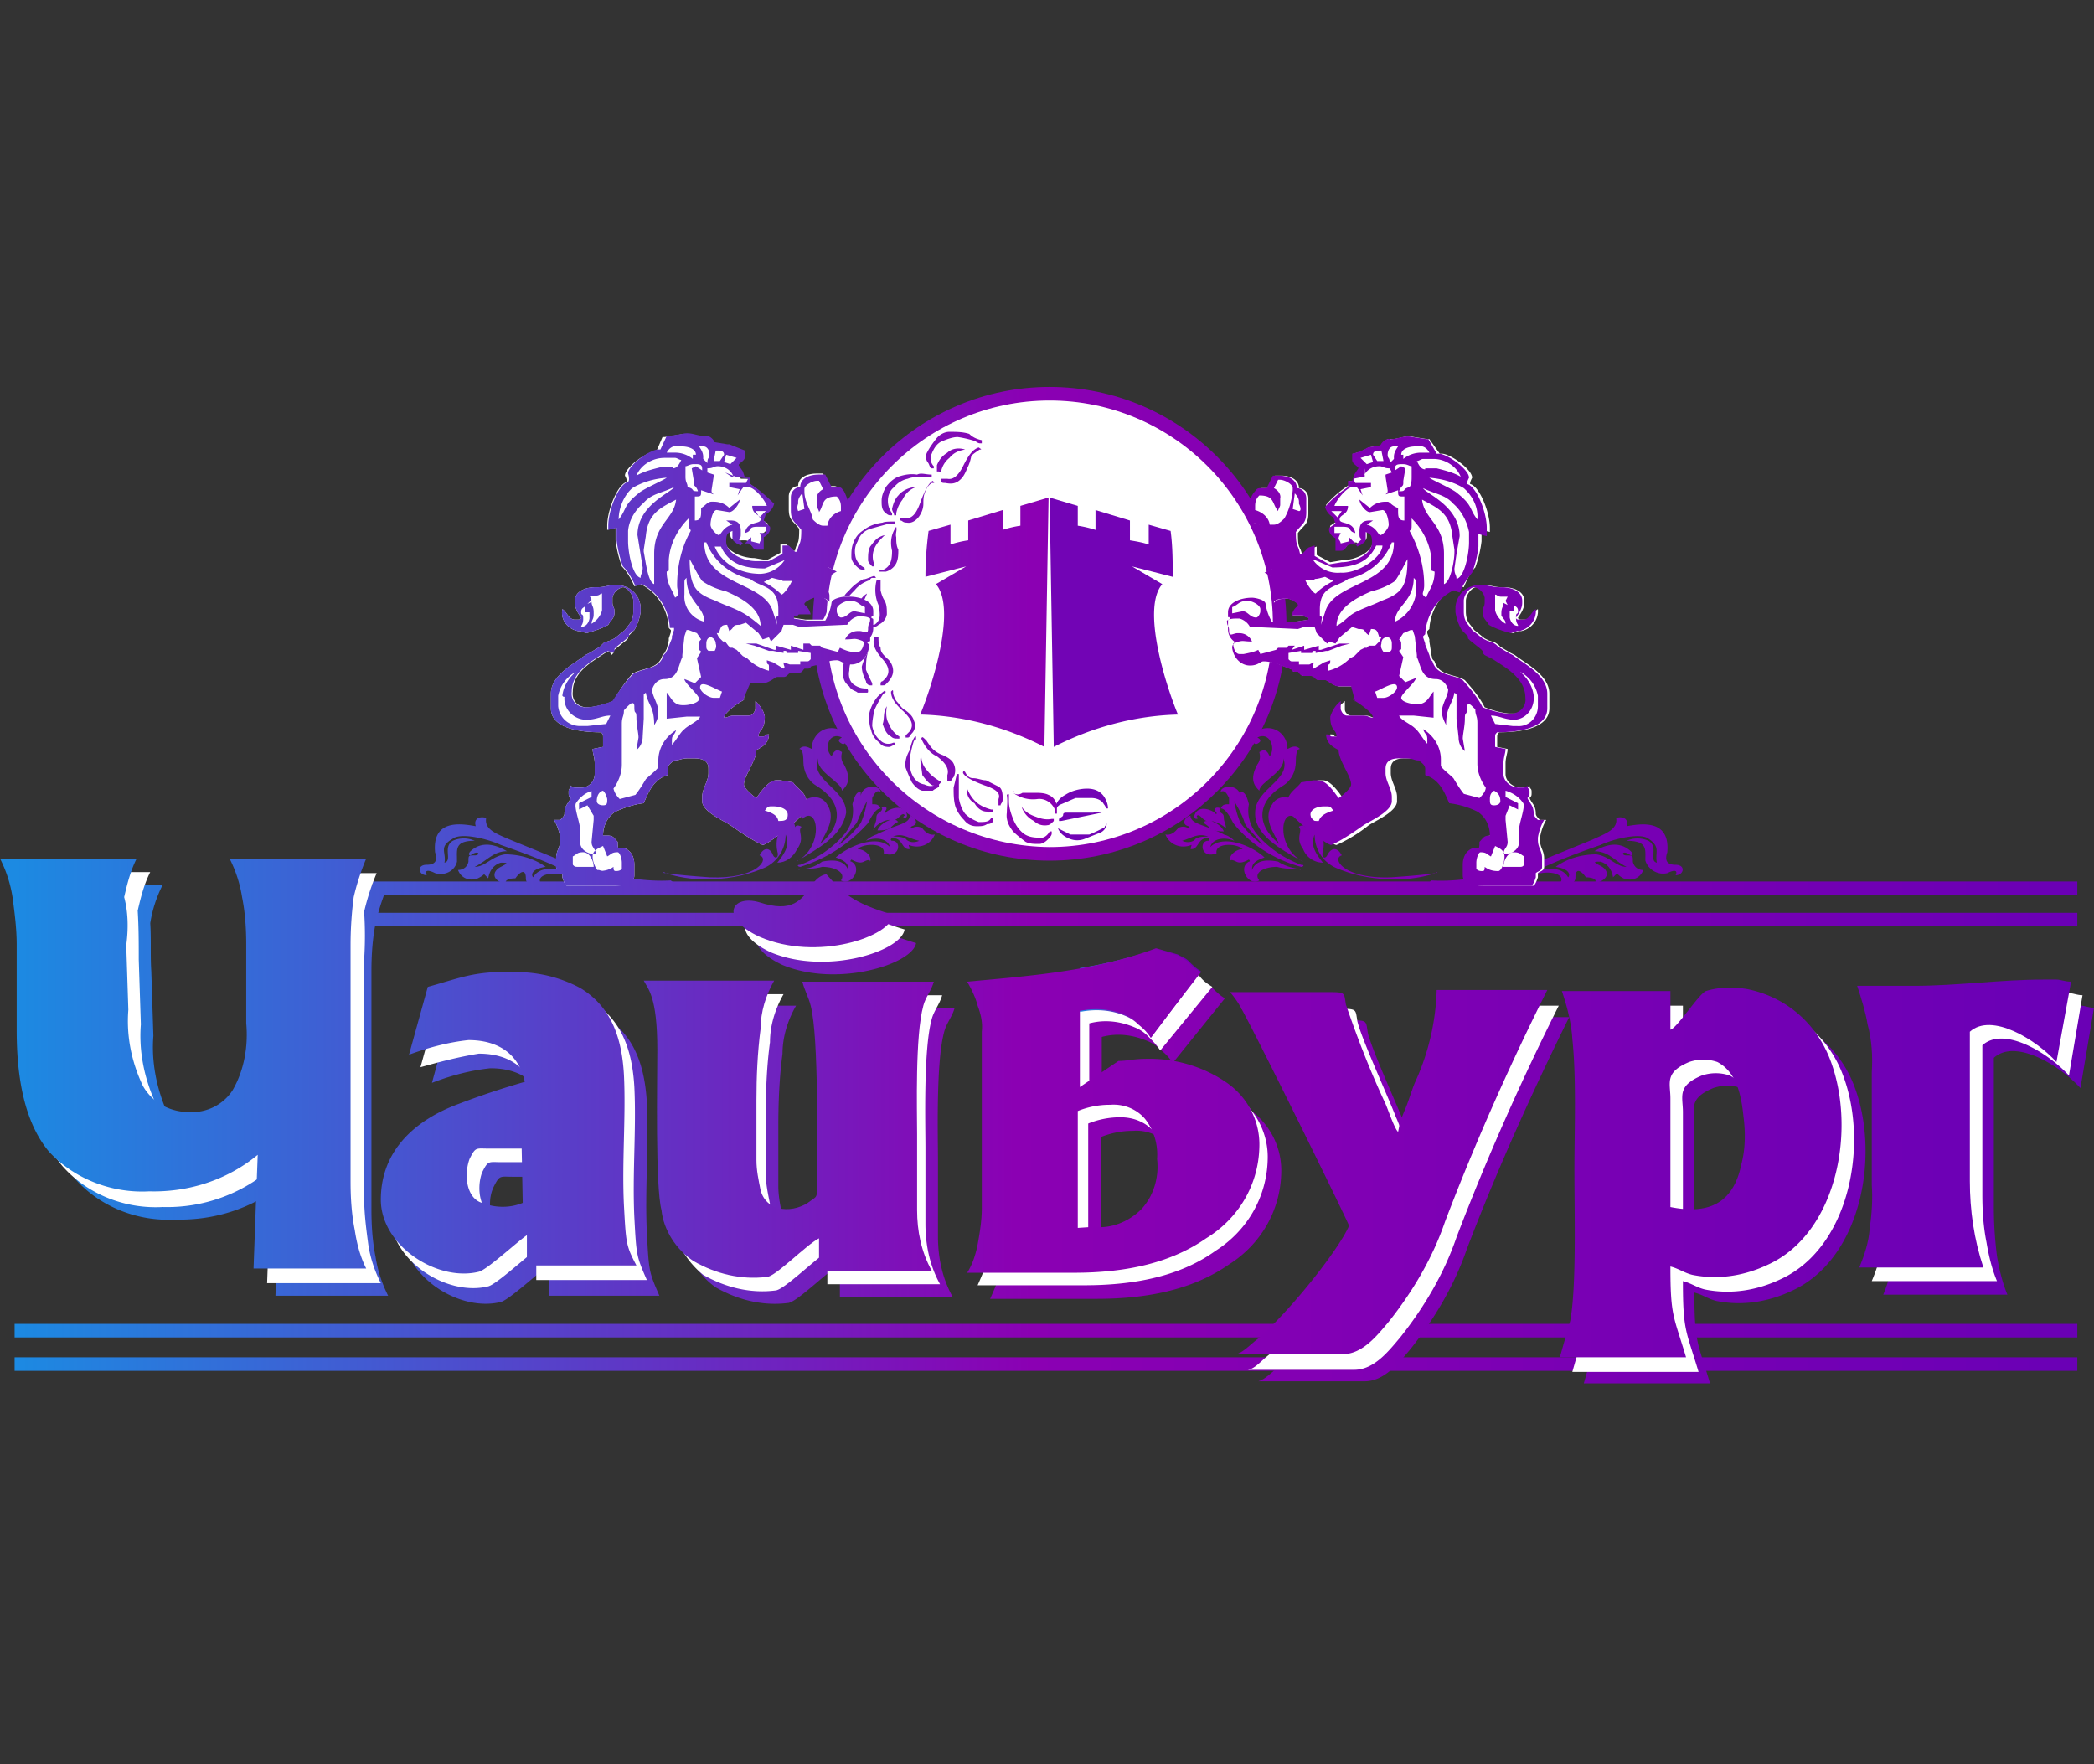 <svg width="184" height="155" fill="none" xmlns="http://www.w3.org/2000/svg"><rect width="100%" height="100%" fill="#333333" stroke="none"/><g clip-path="url(#a)"><path d="M125.051 77.915c.183-.183.55-.367.733-.55 1.559.092 3.117-.092 4.584-.367l1.742-.55c.367 0 .733.183.55.733l-1.742.55c-1.925.367-3.942.459-5.867.184Zm9.443-1.925 1.375-.55 4.034-1.65c1.192-.55 2.292-.917 2.108-1.926.734-.183 1.1.183.917.733 1.1-.183 3.851-.733 3.576 2.293-.184.55-.184 1.1.733 1.1s.733.916 0 .916c.183-.366 0-.55-.733-.183a1.643 1.643 0 0 1-1.926-1.1v-.092c0-.916.184-1.65-1.65-1.65a2.349 2.349 0 0 1 1.925 0c.917.55 0 1.742.734 1.925-.184-.916.367-1.375-.734-2.108-.733-.55-3.025 0-4.217.55-1.834.641-3.575 1.283-5.317 2.108.917 0 1.925-.183 2.475.734.183-.184.183-.734-1.1-.917 1.008-.733 2.292-1.1 3.575-1.1 1.192.183 1.742 1.1 2.659 1.1-1.1-.55-1.558-1.375-2.842-1.375.367-.184 1.925-1.192 3.209 0 .183.183.183.367 0 .367-.734-.55-.917 0-.367 0s.55 0 .55.55c.092.458.459.733.917.733-.275.734-1.008 1.009-1.742.733-.183-.091-.458-.275-.55-.458l-.367.367c-.091-.642-.458-1.192-1.1-1.375-.55 0-.733 0 0 .366.733.367.917 1.192-.55 1.559.367-.367-.183-.55-.733-.55-.367-.55-.917-.917-.917 0 0 .55-.55.733-1.375.55.55-.734-.55-1.1-1.651-.917-.366 0-.55.183-.916.183a1.557 1.557 0 0 1 0-.916ZM32.73 80.207h149.804v1.192H32.73v-1.192Z" fill="url(#b)"/><path d="M32.73 77.457h149.803v1.192H32.729v-1.192ZM1.282 119.263h181.25v1.192H1.283v-1.192Z" fill="url(#c)"/><path d="M1.283 116.327h181.25v1.192H1.283v-1.192Zm12.01-30.987.184 5.684c-.184 2.292.275 4.584 1.191 6.692.826 1.376 2.384 2.292 4.034 2.292 1.559.092 3.026-.641 3.85-1.925 1.01-1.742 1.376-3.759 1.193-5.867l-.184-6.876c0-1.467-.091-2.842-.366-4.217a11.31 11.31 0 0 0-1.1-3.392h12.01c-.459 1.1-.826 2.2-1.1 3.392-.276 1.375-.367 2.842-.367 4.217v20.903c0 1.467.091 2.842.366 4.217.184 1.192.55 2.292 1.1 3.392h-9.901l.367-10.085.183 7.61.183-7.426c-2.658 2.2-6.05 3.3-9.534 3.209-3.3.183-6.601-1.101-8.801-3.576-1.926-2.292-2.842-5.868-2.842-10.635l-.184-7.61c0-1.466-.091-2.841-.366-4.216a11.31 11.31 0 0 0-1.1-3.392h12.193c-.55 1.1-.917 2.2-1.1 3.392.091 1.375 0 2.842.091 4.217Zm75.086 7.61c.091-.826-.092-1.56-.367-2.293-.183-.733-.55-1.467-.917-2.108 6.051-.55 10.727-.917 16.594-2.843l1.925.55c.275.092.642.276.917.55.367.367.642.642 1.1.917l-4.584 5.685c-.275-.459-.641-.826-1.1-1.192a3.3 3.3 0 0 0-1.1-.734c-1.283-.55-2.659-.733-4.034-.366v6.692l3.392-2.292c.734 0 1.375-.183 2.292-.183 2.567-.092 5.134.642 7.243 2.109 1.834 1.283 2.934 3.392 2.842 5.684-.092 3.3-1.834 6.234-4.584 7.976-3.025 2.108-6.876 3.025-11.643 3.025h-9.352c.367-.825.734-1.65.917-2.475.184-1.009.367-2.109.367-3.209v-15.31h.092v-.184Zm9.718 17.143c1.558.184 3.117-.458 4.217-1.558 1.1-1.192 1.558-2.842 1.375-4.401.092-1.283-.275-2.567-1.1-3.575-.734-.826-1.834-1.284-3.025-1.192a7.471 7.471 0 0 0-2.842.55v10.268c.091-.092 1.375-.092 1.375-.092Zm68.484-3.667v-9.901c.092-1.376 0-2.842-.367-4.218-.183-1.1-.458-2.291-.916-3.392h4.95c3.851 0 7.61-.55 11.46-.55h1.1c.367 0 .734.184 1.192.184l-1.192 7.059c-1.742-1.925-5.684-4.4-7.609-2.659v13.11c0 1.467.092 2.842.275 4.309.183 1.1.458 2.292.917 3.392h-10.91c.458-1.1.733-2.2.917-3.392 0-.091.183-3.942.183-3.942Z" fill="url(#d)"/><path d="M80.494 82.867c-3.667-1.1-4.4-1.926-5.868-3.576-.55.183-.916.367-1.1.734-1.1 1.65-1.925 2.658-4.767 1.741-2.475-.733-3.576 1.375 0 3.026 4.859 2.017 11.46-.092 11.735-1.925ZM62.892 113.12c1.925 1.1 4.125 1.65 6.325 1.375.734 0 3.576-2.842 4.584-3.392v2.842h9.902c-.917-1.65-1.284-3.484-1.284-5.318v-6.692c0-2.109-.183-8.618.55-11.277.184-.733.734-1.375.917-2.108h-11.46c.183.733.55 1.375.733 2.108.734 2.842.55 12.56.55 16.044 0 .734 0 .734-.55 1.1-1.375 1.1-3.85 1.1-4.4-.917-.183-.916-.367-1.741-.367-2.658V98.91c0-2.108.092-4.217.367-6.325 0-1.467.458-2.934 1.192-4.218H58.399c.367.734 1.192 1.376 1.192 6.051 0 3.025-.183 12.01.367 14.119.366 1.742 1.375 3.484 2.934 4.584Zm-14.853-5.134c-1.1.458-2.383.458-3.575 0-1.375-.184-1.742-2.292-1.1-3.667.55-1.101.55-.917 1.742-.917h2.842l.091 4.584Zm-4.95-14.119c2.475 0 4.4 1.1 4.95 3.759-2.017.55-3.942 1.192-5.775 2.017-3.668 1.375-6.876 4.034-6.876 8.434 0 4.034 4.95 7.243 8.618 6.326.733-.183 3.392-2.658 4.217-3.209v2.659h9.718c-.917-2.109-.917-2.109-1.1-5.501-.184-3.85.183-7.792 0-11.46-.184-3.208-1.1-6.05-3.85-7.609a11.787 11.787 0 0 0-4.952-1.375c-4.217-.184-5.134.366-8.434 1.192l-1.65 6.05c1.65-.641 3.392-1.1 5.134-1.283Zm105.798 14.485v-9.534c0-1.375-.55-2.292 1.65-3.209a3.816 3.816 0 0 1 2.475 0c1.742.917 2.109 3.025 2.292 4.767.184 1.375.184 2.842-.183 4.217-.917 3.576-3.209 4.401-6.234 3.759Zm0-15.585v-3.392h-9.535c.459 1.375.825 2.75.917 4.217.367 3.392.183 7.976.183 11.46 0 4.217.184 10.268-.367 13.293l-.916 3.209h11.093c-1.1-3.667-1.375-3.575-1.375-7.976.733.183 1.192.55 1.925.733 2.292.459 4.584.092 6.693-.916 6.142-2.842 7.792-12.194 5.317-18.244-1.283-3.118-3.942-5.318-7.243-6.051-1.192-.184-2.383-.184-3.575.183-.55.275-2.567 3.3-3.117 3.484Zm-37.772-1.559c1.742 3.21 9.351 18.703 9.351 18.886-.917 2.109-5.134 7.426-7.976 9.902-.733.55-1.283 1.192-1.925 1.375h9.351c1.742 0 3.025-1.65 4.034-2.842 2.109-2.659 3.85-5.593 4.951-8.801 2.658-6.968 5.684-13.66 8.984-20.353h-9.718a20.876 20.876 0 0 1-1.925 8.16c-.367.916-.55 1.558-.917 2.475l-.367.916-.183.917c-.367-.367-.917-2.108-1.192-2.659-.733-1.925-3.025-6.876-3.392-8.434-.183-1.1 0-1.1-1.742-1.1h-8.434c.55.367.916.917 1.1 1.558Z" fill="url(#e)"/><path d="m12.193 84.332.183 5.684c-.183 2.292.275 4.584 1.192 6.693C14.393 98.084 15.95 99 17.602 99c1.558.091 3.025-.642 3.942-1.926 1.008-1.742 1.375-3.758 1.192-5.867l-.184-6.876c0-1.467-.091-2.842-.366-4.217a11.31 11.31 0 0 0-1.1-3.392h12.01a20.95 20.95 0 0 0-1.1 3.392 32.359 32.359 0 0 1 0 4.217v20.811c0 1.467.183 2.842.366 4.217.183 1.192.55 2.292 1.1 3.393H23.47l.367-10.085-.183 7.426.183-7.426a14.006 14.006 0 0 1-9.535 3.392c-3.3.183-6.6-1.1-8.8-3.575-1.926-2.292-2.843-5.868-2.843-10.635l-.183-7.61c0-1.467-.092-2.842-.367-4.217a11.31 11.31 0 0 0-1.1-3.392H13.2c-.55 1.1-.825 2.2-1.1 3.392.092 1.467.092 2.842.092 4.309Zm75.085 7.61c.092-.826-.092-1.56-.367-2.293-.183-.733-.55-1.466-.916-2.108 6.05-.55 10.818-.917 16.593-2.842.734.183 1.376.366 1.926.55.275.091.642.275.917.55.275.366.641.642 1.1.917l-4.584 5.592c-.275-.458-.642-.825-1.1-1.283a3.296 3.296 0 0 0-1.1-.734c-1.284-.55-2.66-.733-4.034-.367v6.693l3.392-2.292c.733 0 1.375-.183 2.292-.183 2.567-.092 5.134.641 7.151 2.108 1.833 1.284 2.933 3.392 2.842 5.684-.092 3.301-1.834 6.235-4.584 7.977-2.934 2.108-6.785 3.025-11.552 3.025h-9.351c.367-.825.733-1.65.917-2.475.183-1.009.366-2.109.366-3.209V91.85l.092.091Zm9.718 17.052c1.559.183 3.117-.459 4.217-1.559 1.1-1.192 1.559-2.842 1.375-4.4a4.827 4.827 0 0 0-1.1-3.484c-.733-.917-1.833-1.376-3.025-1.376a7.469 7.469 0 0 0-2.842.55v10.269h1.375Zm68.576-3.667v-9.902c.092-1.375 0-2.842-.366-4.217-.184-1.1-.459-2.292-.917-3.392h4.95c3.851 0 7.61-.55 11.46-.55h1.1c.367 0 .734.183 1.192.183l-1.192 7.06c-1.741-1.926-5.684-4.401-7.609-2.66v13.111c0 1.467.092 2.842.367 4.217.183 1.1.458 2.292.917 3.392h-11.002c.458-1.1.825-2.2.917-3.392-.092-.917.092-2.292.183-3.85ZM79.485 81.673c-3.667-1.1-4.309-1.925-5.867-3.484-.459.092-.825.367-1.1.734-1.1 1.65-1.926 2.659-4.768 1.742-2.475-.734-3.575 1.375 0 3.025 4.86 2.017 11.46-.091 11.735-2.017ZM61.791 112.02c1.925 1.1 4.126 1.65 6.326 1.375.733 0 3.576-2.842 4.584-3.392v2.842h9.902c-.917-1.65-1.284-3.484-1.284-5.317v-6.693c0-2.108-.184-8.618.55-11.276.183-.734.733-1.376.917-2.109h-11.46c.183.734.55 1.375.733 2.109.734 2.842.55 12.56.55 16.044 0 .733 0 .733-.55 1.1-1.375 1.1-3.85 1.1-4.4-.917-.184-.917-.367-1.742-.367-2.659v-5.317c0-2.109.092-4.217.367-6.234 0-1.467.458-2.934 1.191-4.218H57.482c.367.734 1.192 1.376 1.192 6.051 0 3.026-.183 12.01.367 14.119.367 1.742 1.375 3.392 2.75 4.492Zm-14.76-5.134c-1.1.458-2.384.458-3.576 0-1.191-.367-1.65-2.292-1.1-3.85.55-1.101.55-.917 1.742-.917h2.842v4.767h.092Zm-4.95-14.302c2.474 0 4.4 1.1 4.95 3.667a62.711 62.711 0 0 0-5.868 1.925c-3.667 1.376-6.876 4.034-6.876 8.527 0 4.034 4.951 7.242 8.618 6.326.734-.184 3.392-2.659 4.218-3.209v2.658h9.718c-.917-2.108-.917-2.108-1.1-5.5-.184-3.851.183-7.793 0-11.46-.184-3.209-1.1-5.96-3.851-7.61-1.467-.825-3.209-1.283-4.86-1.375-4.216-.183-5.133.367-8.434 1.284l-1.65 5.959c1.65-.458 3.392-.917 5.134-1.192Zm105.797 14.669v-9.535c0-1.375-.55-2.292 1.65-3.209a3.819 3.819 0 0 1 2.476 0c1.742.917 2.108 3.026 2.292 4.768.183 1.375.183 2.842-.184 4.217-.916 3.575-3.208 4.492-6.234 3.759Zm0-15.494v-3.392h-9.535c.459 1.375.826 2.75.917 4.217.367 3.392.184 7.976.184 11.46 0 4.217.183 10.268-.367 13.294l-.917 3.208h11.093c-1.1-3.667-1.375-3.575-1.375-7.976.734.184 1.192.55 1.925.734 2.292.458 4.584.091 6.693-.917 6.143-2.842 7.793-12.194 5.317-18.244-1.283-3.117-3.942-5.318-7.242-6.051-1.192-.184-2.384-.183-3.576.183-.642.275-2.567 3.3-3.117 3.484Zm-37.68-1.558c1.742 3.208 9.351 18.702 9.351 18.885-.917 2.109-5.134 7.426-7.976 9.902-.733.55-1.283 1.283-1.925 1.375h9.351c1.742 0 3.026-1.65 4.034-2.842 2.109-2.659 3.851-5.593 4.951-8.801 2.658-6.968 5.684-13.752 8.984-20.353h-9.718a20.858 20.858 0 0 1-1.925 8.16c-.367.916-.55 1.65-.917 2.475l-.367.916-.183.917c-.367-.366-.917-2.108-1.192-2.659-.733-1.925-3.025-6.875-3.392-8.434-.183-1.1 0-1.1-1.742-1.1h-8.434c.458.275.825 1.192 1.1 1.558Z" fill="#fff"/><path d="M92.23 75.623c11.551 0 20.81-9.352 20.81-20.812S103.689 34 92.23 34c-11.46 0-20.812 9.351-20.812 20.811 0 11.46 9.26 20.812 20.811 20.812Z" fill="url(#f)"/><path d="M92.23 74.432c10.818 0 19.619-8.801 19.619-19.62 0-10.817-8.801-19.619-19.62-19.619-10.817 0-19.619 8.802-19.619 19.62 0 10.818 8.802 19.527 19.62 19.62Z" fill="#fff"/><path d="M94.888 85.066c2.292-.367 4.492-.917 6.692-1.742l1.925.55c.276.184.642.275.917.55.367.367.642.642 1.1.917l-4.4 5.868c-.275-.459-.642-.826-1.1-1.192a3.3 3.3 0 0 0-1.1-.734c-1.284-.55-2.66-.641-4.034-.366v-3.85Z" fill="url(#g)"/><path d="m81.595 46.65 1.925-.55v1.742a9.586 9.586 0 0 1 1.559-.366v-1.742l3.025-.917v1.742a9.599 9.599 0 0 1 1.558-.367V44.45l2.476-.733-.367 21.911c-3.392-1.742-7.15-2.75-10.91-2.842 1.1-2.659 3.21-9.351 1.376-11.46l2.658-1.558-3.575.916c0-1.283.091-2.658.275-4.033Z" fill="url(#h)"/><path d="m102.863 46.653-1.925-.55v1.741c-.55-.183-1.1-.275-1.65-.366v-1.742l-3.026-.917v1.742a9.577 9.577 0 0 0-1.558-.367v-1.742l-2.475-.733.366 21.911c3.392-1.742 7.151-2.75 10.91-2.842-1.1-2.659-3.209-9.351-1.375-11.46l-2.659-1.558 3.576.916c0-1.283 0-2.658-.184-4.033ZM92.962 72.78l1.1.55h1.65c.459-.183.825-.367 1.192-.55a.197.197 0 0 0 .184-.183l.183-.184v-.183c0 .367-.183.734-.55.917l-1.375.55a1.788 1.788 0 0 1-1.376 0c-.458-.183-.825-.458-1.008-.917Zm4.217-2.475c.092.183.183.458.183.733h-.183c0-.091-.091-.275-.183-.367-.184-.366-.642-.55-1.1-.55H94.52c-.458.184-.825.367-1.283.55-.275.092-.458.367-.55.734v-.183c0-.55.367-1.1.917-1.376.55-.366 1.283-.55 1.925-.55.825 0 1.375.367 1.65 1.009Zm-.367 1.1c-.183 0-.366-.183-.733 0h-2.292c-.183 0-.367 0-.367.183 0 .184-.183.184-.366.367v.183h.183l3.576-.733Z" fill="#7204B5"/><path d="M98.005 71.956c-.184 0-.184-.183 0 0 .366.184.733.183 1.1.183.458 0 .917-.183 1.375-.55.55-.366.917-.55 1.1-.916 0-.092.092-.184.184-.184v-.366c.091.366-.092.825-.367 1.1-.367.366-.734.733-1.192.916-.458.184-.917.276-1.375.367-.459-.091-.734-.275-.825-.55Zm3.392-3.575c-.55-.55-1.1-.55-1.925-.367-.734.092-1.375.458-1.742 1.1-.367.367-.367.734-.55.917v.55c0-.367.091-.642.366-.917.184-.367.55-.55 1.1-.917.55-.366.917-.366 1.376-.55.458-.183.916 0 1.1.367l.183.183h.184v-.183c.275.184.091 0-.092-.183Zm0 1.1c-.275 0-.459.092-.734.183-.183 0-.366.092-.55.183-.183.092-.366.184-.55.184-.183 0-.366.183-.55.183-.183 0-.367.184-.55.184-.092 0-.275.091-.366.183-.184 0-.184.183-.184.367v.183h.184c1.283-.367 2.383-.917 3.3-1.65ZM102.679 69.48c.367 0 .734 0 1.1-.183a4.692 4.692 0 0 0 2.109-2.109v-.733c.183.366.183.733 0 1.1-.275.458-.55.917-.917 1.283-.367.367-.825.642-1.192.917-.458.092-.825 0-1.1-.275Zm2.292-4.4c-.55-.367-1.192-.184-1.925.366-.55.367-1.1.917-1.375 1.559-.184.366-.184.733-.184 1.1 0 .183.092.367.184.55h.183v-.183c-.183-.184-.183-.55 0-1.1.183-.459.458-.826.917-1.1a5.88 5.88 0 0 1 1.192-.918 1.169 1.169 0 0 1 1.1 0c.092 0 .183.092.183.184h.184v-.183c.091 0-.092-.184-.459-.276Zm.275 1.008c-.183 0-.367.183-.733.367-.184.183-.367.275-.55.366-.184.092-.367.184-.55.367-.184.183-.367.367-.551.367-.183 0-.366.366-.55.366l-.366.367c0 .184-.184.184-.184.55h.184c1.375-.733 2.475-1.65 3.3-2.75.183 0 0 .183 0 0Z" fill="#fff"/><path d="M106.347 65.722c.366 0 .825-.183 1.1-.55.366-.367.733-.825 1.1-1.284.366-.366.55-.916.55-1.375v-.642h.183a.976.976 0 0 1 .184 1.1c0 .55-.184 1.009-.55 1.376-.276.458-.642.825-1.101 1.192-.458.275-.916.366-1.466.183Zm1.191-4.95c-.733-.184-1.192.183-1.742.916a6.602 6.602 0 0 0-1.1 1.925v1.1c.184.184.184.367.367.55h.183v-.183c-.183-.275-.275-.55-.183-.917 0-.458.183-.916.55-1.283.275-.459.642-.917 1.1-1.192.367-.367.734-.55 1.1-.367h.55c-.366-.275-.641-.458-.825-.55Zm.55.916c-.183 0-.366.183-.55.55-.183.184-.275.367-.366.55-.092.184-.184.367-.367.55-.183.184-.183.367-.367.55-.183.184-.183.367-.367.55-.183.092-.183.275-.275.367v.55a22.105 22.105 0 0 0 2.292-3.667ZM109.006 60.773c-.184 0 0-.092 0 0 .366-.183.733-.458.916-.917.184-.55.367-.917.551-1.65.183-.459.183-.917.183-1.375v-.734c.367.184.55.55.55.917 0 .458 0 .917-.183 1.375-.092.55-.367 1.009-.734 1.375-.458.825-.825 1.009-1.283 1.009Zm-.367-4.95c-.733.183-1.1.55-1.375 1.374-.367.642-.55 1.376-.367 2.109 0 .367.092.642.367.917.183.183.367.367.55.367h.183v-.184c-.275-.183-.367-.55-.367-.917 0-.458.001-.916.184-1.375l.55-1.375c.183-.367.458-.642.917-.733h.367c-.367-.092-.642-.184-1.009-.184Zm.733.733c-.183.183-.183.366-.366.733 0 .183-.092.367-.184.55a1.737 1.737 0 0 0-.183.734c0 .183-.183.366-.183.733s-.184.367-.184.55v.367c0 .183 0 .367.184.367h.183v-.184l.733-3.85Z" fill="#fff"/><path d="M109.922 55.544c.184-.366.55-.55.55-1.1.184-.55.184-1.1.184-1.558 0-.459-.184-1.009-.367-1.376 0-.091-.092-.183-.183-.183 0-.091-.092-.183-.184-.183h-.183c.367 0 .55.367.733.733.184.459.275.917.367 1.375 0 .55 0 1.1-.183 1.56 0 .182-.184.55-.734.733Zm-1.558-4.767c.183-.092.366-.183.55-.183v.183c-.184 0-.275.092-.367.184-.367.183-.55.55-.733 1.1-.184.55-.184 1.1-.184 1.558 0 .55.184 1.1.184 1.375 0 .275.366.734.733.734v.183h-.183c-.184 0-.367 0-.55-.183-.275-.092-.55-.275-.55-.642-.275-.642-.275-1.375-.184-2.108.184-.917.55-1.742 1.284-2.2Zm.917.55c-.184.184-.184.367-.184.734v3.025c0 .183.183.183.367.367h.183v-.184c-.091-1.375-.183-2.658-.366-3.942ZM109.372 50.045c.183-.367.183-.825.183-1.284 0-.55-.183-1.1-.367-1.558-.091-.458-.366-.825-.733-1.192l-.183-.183c-.092 0-.184-.092-.184-.184h-.183c.367 0 .733 0 .917.367.366.367.55.734.733 1.284.275.458.275 1.008.184 1.558.183.734 0 1.009-.367 1.192Zm-3.026-3.759c-.55.459-.733 1.284-.55 1.925 0 .734.367 1.467.917 1.926.367.366.55.55.917.55h.55c-.275-.092-.642-.183-.917-.367a8.343 8.343 0 0 1-.733-1.192c0-.733-.184-1.283-.184-1.742 0-.458.092-.825.367-1.191l.184-.092v-.184c0 .092-.184.092-.551.367Zm1.101 0v.734c0 .183.091.366.183.55.092.183.183.458.183.733 0 .184.184.367.184.734 0 .366.183.366.183.55 0 .091.092.275.183.366 0 .184.184.184.367.184h.183v-.184c-.458-1.283-.916-2.475-1.466-3.667Z" fill="#fff"/><path d="M107.263 45.277c0 .183-.183.183 0 0v-1.284c-.183-.458-.367-.916-.733-1.375-.367-.55-.734-.733-.917-1.1-.092 0-.183-.092-.183-.183h-.367v-.275a.975.975 0 0 1 1.1.183c.458.275.825.642 1.1 1.1.367.367.55.917.55 1.375a3.933 3.933 0 0 1-.55 1.559Zm-3.85-2.842a2.157 2.157 0 0 0 0 2.108c.183.642.641 1.192 1.191 1.559.275.183.55.275.917.367.184 0 .275-.092.459-.184v-.183h-.184c-.183.183-.55 0-.917-.183-.366-.184-.55-.55-.916-.917-.275-.459-.55-.917-.734-1.375-.183-.367-.092-.917.184-1.192.091-.092.183-.184.275-.184v-.183h-.092c.092 0-.092.184-.183.367Zm1.1-.184c0 .276.091.459.183.734.183.183.275.367.367.55.091.183.183.367.367.55.183.183.183.367.366.55.184.183.184.367.367.55.092.092.183.183.183.367.092.092.184.183.367.183v-.183a51.533 51.533 0 0 0-2.2-3.3c-.092-.184.091-.184 0 0Zm14.577 19.07v.183c.366.184 1.742 1.1 1.742 1.559-.367 0-.367-.184-.917-.184h-1.192c-.275 0-.55-.275-.55-.55v-.733c-.367.367-.917.733-.917 1.375 0 1.283.55 1.1.55 1.742h-.367c-.366 0 .001-.183-.55-.183 0 .733.55 1.1 1.101 1.375 0 .917 1.1 2.292 1.1 3.025 0 .367-.917 1.1-1.1 1.192-.367-.55-1.101-1.558-1.742-1.558h-.367l-1.1.183c-.367.55-1.192.917-1.192 1.742v.55c0 .55 3.392 3.209 3.85 3.209a13.162 13.162 0 0 0 2.843-1.742c.55-.367 2.475-1.192 2.475-2.109v-.367c0-.733-.55-1.375-.55-2.108v-.367c0-.734.55-.917 1.192-.917h.55c.733 0 .733.184 1.283.184.184.183.55.366.55.733v.55c1.284.367 1.651 1.375 2.109 2.475.825.092 1.65.367 2.475.734.734.458 1.1 1.283 1.1 2.108h-.366c-.55 0-.55.184-.917.55 0 1.1-.183.184-.917.734-.367.275-.55.733-.55 1.284v.916c0 .734.733.917 1.65.917h4.401c.183-.183.275-.458.367-.733v-.367c.183-.183.55-.183.55-.55v-.734c0-.733-.367-.916-.367-1.65v-.183c.092-.55.275-1.1.55-1.559h-.55c-.183-.183-.367-.367-.367-.55 0-.733-.366-.917-.55-1.375.184-.183.183-.183.183-.55 0-.367-.183-.183-.183-.55-.183.183-.183.183-.55.183h-.183c-.734 0-1.375-.55-1.375-1.192v-.916c0-.55.183-.917.183-1.284l-.917-.183v-.734c0-.366 0-.367.183-.55 1.926 0 4.401-.367 4.401-2.108v-1.284c0-1.65-2.109-2.659-3.025-3.392l-.367-.183-.917-.55-.183-.184-.275-.183-.55-.184-.367-.183-.917-.733c-.367-.55-.733-.734-.733-1.65v-.917c0-.55.55-1.192.917-1.192.458.091.825.458.916.917v.366c0 .55-.183.367-.183.917s.367.733.55 1.1c.642.367 1.284.55 1.925.734l.55-.184h.184c.916-.183 1.558-1.008 1.467-1.925-.367.183-.55.917-1.101.917h-.275c-.183 0-.366 0-.366-.184.275-.366.55-.825.55-1.283v-.183c0-.917-1.1-1.192-1.742-1.192h-.183c-.734 0-.917-.184-1.651-.184-1.192-.091-2.2.734-2.292 1.926V53.803c.092.55.275 1.1.55 1.559l.55.55v.183l.184.183.917.734.183.183v.184l.183.183.367.183.367.184c1.1.733 2.842 1.65 2.842 3.392.091.642-.367 1.283-1.1 1.375h-.55a7.926 7.926 0 0 1-2.109-.55c-.458-.917-1.1-1.65-1.742-2.384-.917-.55-2.292-.367-2.659-1.65l-.183-.183-.092-.367-.183-1.192v-.183l-.183-.55v-.184l.183-.183c.092-1.65 1.008-3.117 2.475-3.85l.55.183c.275-.642.55-1.284 1.009-1.742a10.44 10.44 0 0 0 .55-2.292V46.56l.733.184v-.367c0-1.375-.916-3.667-1.742-3.85 0-.184.092-.367.184-.55 0-.734-1.925-2.11-2.659-2.11h-.183l-.917-1.283h-.183l-1.192-.183c-.734-.183-1.284.183-1.926.183-.366-.091-.733.184-.916.55l-1.1.184a4.325 4.325 0 0 1-1.376.55v.55c0 .367.55.55.55.733l-.366.55-.184.55h-.366v.367a9.19 9.19 0 0 0-2.017 1.742c0 .367.366.733.733.917l.183.55-.55.367c-.091.366.184.733.55.916v1.1h.459c.55 0 .367-.55.917-.55s.366 0 .55.184l.366-.184c.184-.183.367-.183.367-.55v-.55c.367.184.55.184.55.917 0 1.1-1.65 1.742-2.658 1.742l-1.101.184-1.191-.642v-.734l-.55.184-.551.55h-.183c-.183-.917-.367-.367-.367-1.926.55-.733.917-.733.917-1.742V43.81c0-.458-.275-.825-.733-.917h-.092c0-.733-.733-1.1-1.559-1.1h-.55l-.55 1.1h-.55c-.366 0-.367.184-.55.367-.367.458-.55 1.1-.458 1.742l.183.917c1.192.183 1.375 1.1 1.65 2.292l.184 1.742-.734.366c.55.275 1.009.734 1.284 1.192-.184.183-.55.55-.55.917v.55c.183-.275.55-.367.917-.367h.366c.184 0 .917.367.917.55 0 .184-.367.184-.55.917h.917c.366 0 0 .183.55.183v.184l-1.192.183h-2.017a4.521 4.521 0 0 1-.55-1.558c0-.367-.917-.55-1.192-.55-.917 0-2.109.366-2.109 1.283v.183c0 .55.001 0 .184.367-.183.183-.184 0-.184.367v.55c0 .458.184.825.551 1.1 0 .367-.184.183-.184.55.092.825.734 1.559 1.559 1.559.733 0 .917-.367 1.192-.367.55 0 1.1.183 1.558.367l.917.366c0 .184.183.184.367.184h.183c.183.183.183.367.55.367h.55c.367 0 .367.366.734.366h.55c.183 0 .733.55 1.191.55h1.101l.275 1.009ZM103.688 41.519c0-.367-.183-.733-.367-1.1l-1.1-1.1c-.55-.55-.917-.734-1.192-.734h-.733v-.183a.975.975 0 0 1 1.1-.184c.459.184.917.367 1.284.734.366.367.733.825 1.1 1.192.092.55.092 1.008-.092 1.375Zm-4.4-1.284c-.184.734 0 1.467.55 1.926.366.641 1.008 1.008 1.741 1.1.367.183.734 0 .917 0 .184 0 .367-.184.55-.367v-.275h-.183c-.275.183-.55.183-.917.183-.366 0-.733-.366-1.192-.55l-1.1-1.1c-.183-.367-.367-.825-.367-1.192 0-.183 0-.183.184-.366v-.184c0 .275-.092.55-.184.825Zm.916-.55c0 .184.184.367.55.55l.367.367c.367.184.367.367.55.367.184 0 .367.367.55.367.184 0 .367.183.55.366.184.184.184.184.367.184h.55v-.275c-1.375-.642-2.292-1.375-3.484-1.926 0-.275.184-.275 0 0Z" fill="#fff"/><path d="M85.995 39.319c-.55.183-.917.733-1.375 1.65-.459.916-.917 1.192-1.375 1.1h-.55v.183c0 .184.183.184.366.184.459.091.825.091 1.192-.184s.55-.642.734-1.1c.183-.367.275-.642.366-1.1.184-.183.459-.367.734-.55.183 0 .183 0-.092-.184Zm.275-.55v.183h-.183c-.092 0-.275-.092-.367-.183a9.579 9.579 0 0 0-1.558-.367c-.459 0-.917.183-1.376.367-.458.183-.733.641-.916 1.1a.975.975 0 0 0 .183 1.1v.183h-.183c-.184 0-.184-.367-.367-.55a.833.833 0 0 1 0-.917c.183-.366.458-.733.733-1.1.275-.367.734-.642 1.192-.642.55 0 1.192 0 1.742.184.275.275.642.458 1.1.55v.092Zm-1.467.733c-.55.091-1.008.275-1.375.733a2.038 2.038 0 0 0-.733 1.192s0 .184-.184 0h-.183v-.55c.183-.458.458-.825.917-1.1.366-.367 1.008-.459 1.558-.275Z" fill="url(#i)"/><path d="M81.96 42.253c-.366.183-.732.916-1.1 1.925-.366 1.008-.733 1.375-1.283 1.375h-.458v.184c.183 0 .183.183.55.183.458.091.825-.184 1.1-.55.183-.275.367-.642.367-1.1 0-.367 0-.734.183-1.1.092-.276.275-.55.55-.734.275 0 .275 0 .092-.183Zm-.09-.55v.183h-.55c-.55 0-1.1 0-1.56.183a2.038 2.038 0 0 0-1.191.734c-.367.275-.55.733-.55 1.192 0 .366.091.733.366 1.1v.183h-.183c-.183 0-.367-.183-.55-.367-.183-.275-.183-.55-.183-.916 0-.459.183-.826.366-1.192.275-.367.642-.734 1.1-.917.55-.184 1.1-.275 1.65-.183.368-.184.734 0 1.284 0Zm-1.376 1.1c-.55.183-.917.55-1.192 1.1a2.842 2.842 0 0 0-.55 1.192v.183h-.183c0-.183-.184-.367-.184-.55.092-.458.276-.917.55-1.192.367-.458 1.009-.733 1.56-.733Z" fill="url(#j)"/><path d="M78.753 46.286c-.459.642-.55 1.376-.367 2.11 0 .916-.183 1.374-.733 1.65h-.367v.183h.55c.367-.092.733-.367.917-.734.183-.366.183-.825.183-1.192-.183-.366-.183-.733-.183-1.1-.092-.366.091-.55 0-.917Zm-.092-.458v.183h-.55l-1.65.459c-.55.183-.917.55-1.1 1.1-.276.459-.276.917-.184 1.375.092.367.367.734.734.917 0 0 .183.183 0 .183h-.184c-.183 0-.366-.183-.55-.366-.183-.184-.367-.459-.367-.734 0-.458 0-.825.184-1.283.183-.459.458-.825.917-1.1.458-.367 1.008-.55 1.65-.642.183-.092.55-.092 1.1-.092Zm-.917 1.192c-.367.367-.733.733-.917 1.192a1.787 1.787 0 0 0 0 1.375v.183h-.183c-.183-.183-.367-.366-.367-.55 0-.458 0-.825.184-1.191.366-.459.55-.826 1.283-1.009Zm-.733 4.034a3.301 3.301 0 0 0 .183 2.108c.183.917.183 1.376-.367 1.742h-.366v.184h.183c.183 0 .367 0 .55-.184.367-.183.642-.458.734-.916 0-.459 0-.825-.184-1.192-.183-.275-.275-.55-.367-.917v-.917h-.366c.183 0 0 0 0 .092Zm-.184-.459c.184.184.184.184 0 .184h-.183a.197.197 0 0 0-.183.183c-.55.183-1.009.458-1.376.917-.366.367-.733.733-.916 1.192-.184.458-.184 1.008.183 1.375.183.367.55.733.917.733 0 0 .183 0 .183.184 0 .183 0 .183-.183 0-.184 0-.367 0-.55-.184-.183-.183-.55-.366-.55-.733-.184-.367-.184-.825-.184-1.283 0-.459.184-.917.55-1.192a4.058 4.058 0 0 1 1.376-1.1c0 .091.366-.092.916-.276Zm-.641 1.559c-.459.275-.734.733-.917 1.284a2.616 2.616 0 0 0 0 1.191c.183.184.183.367.367.367h.183v-.183c-.275-.459-.275-.917-.183-1.375l.55-1.284Zm.641 3.85c-.183.55 0 1.1.734 1.926.733.825.55 1.375.183 1.742l-.183.183a.197.197 0 0 0-.184.183v.184h.184c.183 0 .183 0 .367-.184.275-.275.55-.641.55-1.1 0-.366-.184-.825-.55-1.1-.367-.367-.55-.55-.55-.917-.184-.275-.184-.55-.184-.916h-.367Zm-.366-.274c-.367.183-.734.55-1.1.733a4.06 4.06 0 0 0-1.1 1.375c-.184.459-.184.917-.184 1.375 0 .459.183.825.55 1.1.183.367.55.367.734.55h.733c.183 0 .183 0 .183-.183a.197.197 0 0 0-.183-.183c-.367 0-.733-.092-1.1-.367-.367-.275-.459-.825-.367-1.192 0-.55.184-1.008.55-1.375.367-.367.734-.917 1.1-1.192.092 0 .184 0 .184-.091v-.55Zm-.184 1.558c-.183.55-.183 1.1-.183 1.559.183.458.367.825.55 1.191v.184h-.183a.394.394 0 0 1-.367-.367c-.183-.367-.367-.825-.367-1.283.092-.367.275-.826.55-1.284Z" fill="url(#k)"/><path d="M78.294 60.773c0 .55.367 1.1 1.1 1.742.734.733.917 1.191.55 1.742l-.366.366v.184h.183c.184 0 .184-.184.367-.367a.975.975 0 0 0 .183-1.1c-.091-.367-.366-.642-.733-.917-.367-.183-.55-.55-.733-.733-.184-.184-.275-.459-.367-.734 0-.367 0-.367-.184-.183Zm-.55-.092c.184.183 0 .184 0 .184l-.183.183c-.275.458-.55.917-.734 1.375-.091.458-.183.917-.183 1.375.092.459.275.917.734 1.284a.975.975 0 0 0 1.1.183h.183v.183c-.183 0-.367.184-.55.184-.367 0-.642-.092-.825-.367-.367-.275-.642-.642-.733-1.1-.184-.459-.184-.917-.184-1.375.092-.55.367-1.1.734-1.559.091-.092.275-.275.641-.55Zm.184 1.375c-.092.55-.092 1.1.183 1.559.183.458.459.825.917 1.1v.183h-.183c-.184 0-.367 0-.55-.183-.367-.183-.55-.55-.734-1.1.183-.459 0-1.009.367-1.559Z" fill="url(#l)"/><path d="M80.953 64.896c.275.642.733 1.284 1.375 1.559.733.55 1.1 1.1.917 1.65v.55h.183c.184 0 .183-.183.367-.367a1.36 1.36 0 0 0 0-1.191c-.184-.367-.55-.55-.917-.734a2.443 2.443 0 0 1-.917-.55c-.183-.183-.367-.458-.55-.733-.367-.367-.367-.367-.458-.184Zm-.55-.183h.091v.183s0 .184-.183.184a9.601 9.601 0 0 0-.367 1.558c0 .459 0 1.009.184 1.375.183.459.55.825 1.1.917.367.183.733.183 1.1 0h.183v.183c-.183.184-.366.184-.55.367h-.917c-.366-.091-.641-.367-.916-.733a17.965 17.965 0 0 1-.55-1.284c-.092-.55.091-1.1.366-1.558.092-.367.184-.825.459-1.192Zm.55 1.65c0 .55.183 1.009.55 1.375.275.367.642.642 1.1.917 0 0 .183 0 0 .183l-.183.184h-.459c-.367-.184-.642-.55-.917-.917-.091-.917-.275-1.283-.091-1.742Z" fill="url(#m)"/><path d="M84.62 67.923c.183.367.917.733 1.925 1.1 1.1.367 1.376.734 1.192 1.192v.55h.184c0-.183.183-.183.183-.55 0-.367 0-.917-.367-1.1l-1.1-.55c-.367 0-.733-.184-1.1-.184-.367 0-.55-.183-.734-.55 0 0-.183-.183-.183.092Zm-.55.092h.183v2.108c.092.55.275 1.009.55 1.376.367.366.734.55 1.192.733.55 0 .917 0 1.1-.367h.184v.184c0 .183-.184.366-.55.366-.275.184-.55.184-.917.184-.459 0-.825-.184-1.1-.55a3.297 3.297 0 0 1-.734-1.1c-.183-.55-.183-1.192-.183-1.742.092-.367.183-.734.275-1.192Zm.917 1.283c.183.459.458.917.917 1.284.366.275.825.458 1.192.55h.183v.183c-.184 0-.367.184-.55 0-.459 0-.826-.275-1.1-.733-.459-.275-.734-.734-.642-1.284Z" fill="url(#n)"/><path d="M89.02 69.664a2.953 2.953 0 0 0 2.109.55c.641-.092 1.283.275 1.558.916v.367h.184v-.55c0-.458-.275-.917-.734-1.1-.367-.183-.825-.183-1.192-.183h-1.1c-.275.183-.55.183-.825 0 0-.184.183-.184 0 0Zm-.55.183c.183-.183.183 0 .183 0v.55c0 .55.184 1.1.367 1.559.183.458.458.916.917 1.283.367.275.825.367 1.375.367.367.092.733-.184.917-.55h.183v.183c0 .183-.183.367-.367.55-.183.183-.458.367-.733.367-.458 0-.825 0-1.192-.184-.367-.275-.733-.55-1.1-.916-.367-.459-.642-1.009-.55-1.65 0-.459.092-1.009 0-1.56Zm1.283 1.009c.275.458.734.733 1.284.916.458.184.917.275 1.375.184h.183v.183c-.183.183-.366.367-.55.367a1.355 1.355 0 0 1-1.191-.367 2.168 2.168 0 0 1-1.1-1.283ZM114.14 44.91l-.55-.183.183-1.375c.184.183.367.458.367.733v.184c.183.366.183.641 0 .641Zm19.253 31.263h-1.284c0-.55.367-1.284.917-1.284s.55.184.917.367v.734c-.183.183-.183.183-.55.183Zm-1.742.367c-.459 0-.825-.092-1.192-.367 0 .183 0 .367-.183.367-.184 0-.367 0-.55-.184v-.55c0-.367.183-.917.366-.917.55 0 .55.184.917.367l.367-.917c.367.184.825.367.825.917s-.275 1.284-.55 1.284Zm-16.502-4.951c0-.55.733-.733 1.191-.733h.275c.367 0 .367.183.55.366-.55.184-1.1.367-1.283.917-.458 0-.642 0-.733-.55Zm16.135-2.109c.367.184.55.459.55.917 0 .183-.183.367-.55.367-.367 0-.367-.184-.367-.55 0-.367.092-.55.367-.734Zm-17.144 1.742h.367c.55 0 .55-.733 1.192-.733h.55c.366 0 .366 0 .366-.367s-.733-.734-1.1-.734h-.183c-.917.092-1.284.734-1.192 1.834Zm18.153-1.742c.641.184 1.191.55 1.558 1.1.184.367-.367 1.742-.367 2.292v1.1c0 .734-.733 1.1-1.375 1.1 0-.55.367-.55.367-1.1l-.183-1.925v-.367l.366-.916.734.366v-.55l-1.1-.55v-.55Zm-12.652-1.1v.367c0 .733-.367 1.375-.917 1.742-.183.183-.458.366-.733.55-.367.367 0 .733-.734.733h-.366c-.276 0-.459.092-.551.367v.183c0 .367.734.734.917.917.642-.367 3.392-1.375 3.576-2.292l-1.1.183c.366-.733 1.1-.733 1.1-1.742v-.916c0-.367 0-.367-.184-.55-.183-.184-1.1.091-1.008.458Zm1.192-7.61c.55-.183 1.925-1.1 1.925-.366 0 .367-.733.917-1.192.917h-.55l-.183-.55Zm1.375-3.208h-.55c-.55.733-1.65.733-1.375 2.108l.366.367c.917 0 1.651-.641 1.742-1.558v-.367c0-.367 0-.367-.183-.55Zm-3.301 3.759v.183c.367.184 1.742 1.1 1.742 1.559-.366 0-.366-.184-.916-.184h-1.376c-.275 0-.458-.275-.55-.55v-.733c-.458.367-.733.825-.916 1.375 0 1.283.55 1.1.55 1.742h-.367c-.367 0 0-.183-.55-.183 0 .733.55 1.1 1.1 1.375 0 .917 1.1 2.292 1.1 3.025 0 .367-.917 1.1-1.1 1.192-.367-.458-1.009-1.558-1.834-1.558h-.366l-1.101.183c-.366.55-1.191.917-1.191 1.742v.55c0 .55 3.392 3.209 3.85 3.209 1.009-.459 1.925-1.1 2.842-1.742.55-.367 2.476-1.192 2.476-2.109v-.367c0-.733-.551-1.375-.551-2.108v-.367c0-.734.551-.917 1.192-.917h.55c.734 0 .734.184 1.192.184.184.183.55.366.55.733v.55c1.192.367 1.65 1.375 2.109 2.475a7.719 7.719 0 0 1 2.475.734c.734.458 1.1 1.283 1.1 2.108-.55 0-.55.184-.916.55 0 1.1-.184.184-.917.734-.367.275-.55.733-.55 1.284v.916c0 .734.733.917 1.65.917h4.401c.183-.183.275-.458.366-.733v-.367c.184-.183.55-.183.55-.55v-.734c0-.733-.366-.916-.366-1.65v-.183c.091-.55.275-1.1.55-1.559h-.55c-.184-.183-.367-.367-.367-.55 0-.733-.367-.917-.55-1.375.183-.183.183-.183.183-.55 0-.367-.183-.183-.183-.55-.184.183-.184.183-.55.183h-.184c-.733 0-1.375-.55-1.375-1.192v-.916c0-.55.184-.917.184-1.284l-.917-.183v-.734c0-.366 0-.367.183-.55 1.925 0 4.401-.367 4.401-2.108v-1.284c0-1.65-2.109-2.659-3.026-3.392l-.366-.183-.917-.55-.184-.184-.275-.183-.55-.184-.366-.183-.917-.733c-.367-.55-.734-.734-.734-1.65v-.917c0-.55.55-1.192.917-1.192.459.091.825.458.917.917v.366c0 .55-.183.367-.183.917s.366.733.55 1.1c.641.367 1.283.55 1.925.734l.55-.184h.183c.917-.183 1.559-1.008 1.467-1.925-.366.183-.55.917-1.1.917h-.275c-.183 0-.367 0-.367-.184.275-.366.55-.825.55-1.283v-.183c0-.917-1.1-1.192-1.741-1.192h-.184c-.733 0-.917-.184-1.65-.184-1.192-.091-2.2.734-2.292 1.926V53.803c.092.55.275 1.1.55 1.559l.55.55v.183l.183.183.917.734.184.183v.184l.183.183.367.183.366.184c1.101.733 2.843 1.65 2.843 3.392.091.642-.367 1.283-1.101 1.375h-.55a7.92 7.92 0 0 1-2.108-.55c-.459-.917-1.1-1.65-1.742-2.384-.917-.55-2.292-.367-2.659-1.65l-.183-.183-.092-.367-.367-.917v-.092l-.183-.55v-.091l.183-.184c.092-1.65 1.009-3.117 2.476-3.85l.55.183c.275-.642.641-1.192 1.1-1.742a9.326 9.326 0 0 0 .55-2.292v-1.1l.733.184v-.734c0-1.375-.916-3.667-1.742-3.85 0-.184.092-.367.184-.55 0-.734-1.925-2.11-2.659-2.11h-.183l-.734-1.283h-.183l-1.192-.183c-.733-.183-1.283.183-1.925.183-.367-.091-.734.184-.917.55l-1.1.184a4.32 4.32 0 0 1-1.375.55v.55c0 .367.55.55.55.733l-.367.55-.183.55h-.367v.55a9.213 9.213 0 0 0-2.017 1.742c.092.367.367.734.733.917l.184.55-.55.367c-.092.367.183.733.55.917v1.1h.458c.55 0 .367-.55.917-.55s.367 0 .55.183l.367-.183c.183-.184.367-.184.367-.55v-.55c.366.183.55.183.55.916 0 1.1-1.651 1.743-2.659 1.743l-1.1.183-1.284-.734v-.916l-.55.183-.55.55h-.183c-.184-.917-.367-.55-.367-1.925.55-.734.917-.734.917-1.742V43.81c0-.458-.275-.825-.734-.917h-.091c0-.733-.734-1.1-1.559-1.1h-.55l-.55 1.1h-.55c-.367 0-.367.184-.55.367-.367.458-.55 1.192-.367 1.742l.184.917c1.191.183 1.375 1.1 1.65 2.292l.183 1.742-.733.366c.55.275 1.008.734 1.283 1.192-.183.183-.55.55-.55.917v.55c.184-.275.55-.367.917-.367h.367c.183 0 .916.367.916.55 0 .184-.366.184-.55.917h.917c.367 0 0 .183.55.183v.184l-1.192.183h-2.017a4.521 4.521 0 0 1-.55-1.558c0-.367-.916-.55-1.191-.55-.917 0-2.109.366-2.109 1.283v.183c0 .55 0 0 .183.367-.183.183-.183 0-.183.367v.55c0 .458.183.825.55 1.1 0 .367-.183.183-.183.55.091.825.733 1.559 1.558 1.559.734 0 .917-.367 1.192-.367.55 0 1.1.183 1.559.367l.916.366c0 .184.184.184.367.184h.183c.184.183.184.367.551.367h.55c.366 0 .366.366.733.366h.55c.183 0 .733.55 1.192.55h1.1l.367 1.376-.184-.367Zm10.727 1.008c0 .55.183.55.183 1.192v3.576c0 .733.275 1.466.734 2.108 0 .367-.367.734-.55.917l-1.376-.367c-.366-.458-.641-.916-.916-1.375-.367-.367-1.1-.917-1.1-1.1v-.55c0-1.1-.642-2.109-1.559-2.659.183.55.367.367.367.917v.367c-.367-.367-.734-1.1-1.1-1.376-.367-.366-1.284-.733-1.376-1.1h1.284l1.742.184V60.77c-.367.367-.55 1.1-1.376 1.1h-.183c-.367 0-1.283-.184-1.283-.55 0-.367 1.283-1.375 1.283-1.742l-.917.367-.55-.55.367-1.65-.367-.55c.184-.367.184.183.184-.367v-.092c0-.367 0-.367-.184-.55l.367-.55.642-.275h.183l.184.55.183 1.65v.183c.367.734.367 1.925 1.65 1.925.55 0 .917.367 1.1.917 0 .55-.55 1.284-.55 1.926 0 .458.184.825.367 1.191 0-1.65.55-1.741.733-2.842.184.184.184 0 .184.367v1.925l.183 1.65c0 .459.183.917.55 1.192l-.183-1.1c0-.366.183-1.1.183-1.742 0-.733.183-.183.183-.916 0-.184 0-.367.184-.367.183 0 .55.55.733.55l-.183-.092Zm5.134-1.192c-.092-.825-.55-1.558-1.192-2.108.825.458 1.375 1.192 1.559 2.108v.917c0 1.009-.825 1.834-1.834 1.742h-.367l-1.558-.183-.367-.734c.733 0 1.192.367 2.109.367 1.008-.092 1.742-1.009 1.65-2.109Zm-14.485-4.4-.184.183h-.183l-.367.184-.55.55-.367.183c-.55.55-1.191.917-1.925 1.1v-.367c0-.366.184 0 .184-.55l-.551.184-.916.55c-.184-.184 0-.184 0-.55l-.367.183h-.917v-.275h-.55c-.183 0-.183 0-.367-.183v-.55l1.1-.184v.184h.734c.55 0 0 0 .367-.184h.183v.184l.917-.184h.183l1.192-.458.733-.184h-.916l-1.651.55h-.183v-.366l-1.283.367v-.367l-1.101.367.275-.367h-.55l-.183.183h-.733l-.184.184-1.375.366-.183-.366c-.367.183-.826.275-1.284.366h-.367c-.366 0-.55-.55-.55-.917.917-.366.734-.183 1.651-.183a1.193 1.193 0 0 0-1.101-.733h-.183c-.367 0-.733.366-.733-.184s-.184-.366-.184-.917c.275-.183.55-.183.917-.183h.183c.367.092.734.367.917.734h.184l4.033.183.551-.183h.916l.184.55.183.183.367.367.366.366.184-.183.55.183.367-.55 1.1-.916.55.183c.733 0 .367.183.917.55l.183-.55c.55 0 .55.183.733.733h.184l-.184.367-.366.367h-.55Zm-12.01-3.392c.55-.184.55-.55 1.375-.55.367 0 1.1.366 1.1.733v.183c0 .184-.183.55-.367.55-.55 0-.733-.55-1.192-.55l-.916.184v-.55Zm7.242-2.476c.275 0 .55-.091.917-.183l.733.367c-.55.275-1.1.642-1.558 1.1-.183 0-.733-.734-.917-1.192h.825v-.092Zm.642 3.392c-.183-.366-.183.184-.183-.366v-.367c0-2.109 1.558-1.925 2.475-2.659 1.742-.366 3.209-1.558 3.851-3.209h.183c0 3.851-5.317 3.393-6.051 6.143l-.367 1.1.092-.642Zm1.65-3.942a2.647 2.647 0 0 1-2.475-1.192l1.742.734c2.108 0 3.209-.55 3.85-1.925h.55c0 1.008-2.108 2.475-3.667 2.383Zm-4.95-4.767c-.184.183-.55.55-.917.55h-.367c-.092-.642-.642-1.1-1.283-1.283v-.367c0-.367.091-.642.366-.917 1.375 0 1.1.733 1.651 1.375 0-.183.183-.366.183-.55v-.55c.092-.367-.183-.733-.55-.917l.367-.733h.183c.367 0 1.1.367 1.1.733v.184c-.092 1.008-.367 1.833-.733 2.475Zm8.526 11.001c0-.275.091-.458.366-.55h.184c.183 0 .367.184.367.55v.184c0 .366 0 .366-.184.55h-.55c-.183-.275-.275-.459-.183-.734Zm11.643-3.392c.183.184.367.184.367.55 0 .367-.184 0-.184.55s.184.55.184.734c-.367 0-.642-.275-.734-.734v-.55h.367v-.55Zm-.733 1.65c-.459-.275-.826-.733-.917-1.191v-1.375c.183 0 .183.183.55.183h.55l-.183.367.183.366-.367-.183c0 .367-.183.367-.183.917v.183c.183.367.367.367.367.734Zm-9.718-.183c0-1.375 1.65-1.742 1.65-3.85.183.183.183.183.183.55v.916c-.183 1.009-.825 1.926-1.833 2.384Zm-5.134.367c0-1.559 1.741-2.475 3.025-3.026.733-.183 1.467-.458 2.109-.916.458-.642.733-1.284 1.1-1.926 0 2.476-.55 3.026-2.292 3.668-.734.366-1.375.55-2.109.916-.825.367-1.1.917-1.833 1.284Zm8.617-4.767c0 1.191-.55 1.65-.733 2.292-.55-.367-.183-.367-.183-1.1 0-1.65-.459-3.301-1.284-4.768.183-.183.183-.183.183-.55v-.55c1.009 1.008 1.651 2.292 1.742 3.667v.917l.275.092Zm.825 1.1v-2.659c0-2.659-1.741-3.025-1.925-4.767 1.375.733 2.476 1.191 2.659 3.209l.183 1.191v.184c0 .917-.366 2.658-.917 2.842Zm1.376-4.218c0-2.658-3.026-3.758-3.209-4.217 1.1.55 1.925.55 2.659 1.376.733.641 1.191 1.558 1.375 2.475v.916c0 .917-.367 3.026-1.1 3.21 0-.367-.184-.367-.184-.917l.184-1.284.275-1.558Zm1.558-1.466c-.733-.917-.366-1.192-1.742-2.292-.366-.367-2.292-1.192-2.475-1.375 1.1.091 2.109.366 3.025.916.826.734 1.284 1.742 1.192 2.75Zm-5.776-3.76c0 .276 0 .642-.183.917-.733.184-.183.367-.917.367.184-.55.367-.366.367-.733v-.184l.183-1.1-.366-.183-.55.367c0-.367 0-.55.55-.55h.183c.367 0 .55.183.733.183v.917Zm1.192-.641c-.366 0-.55-.367-.733-.733.183 0 .367-.184.55-.184h.917c1.008 0 2.017.642 2.383 1.559-.641-.367-1.375-.55-2.108-.734h-1.009v.092Zm-4.767-1.284.183.642-.55.184-.55-.55.917-.276Zm1.1.55h-.55l-.367-.55c0-.366.367-.366.734-.366l.183.916Zm1.559-.55c0-.55.733-.733 1.283-.733h.275c.367-.092.734.183.917.55h-.733a2.49 2.49 0 0 0-1.559.55v-.367h-.183Zm-1.192 0c0-.366.183-.733.55-.733h.367c-.184.275-.367.55-.367.917v.183l-.367.367c0-.55-.183-.367-.183-.733Zm-2.109 1.926c.184-.55.734-.917 1.375-.917.367 0 .367.183.917.183l.184.367-.551.183v.184l.184 1.192c0 .183 0 .183-.184.366l1.101-.366c0 .55 0 .55.55.55v2.108c-.55 0-.55-.366-.55-.916v-.184c-.55-.183-.734-.55-.917-.55h-.184c-.55 0-1.008.183-1.375.55l-.917-.733c0 .366.551 1.1.917 1.1l1.1-.184c.367 0 .551.917.551 1.284s-.551.917-.734.917c-.183 0-.367-.734-1.192-.917l.55-.367h-.275c-.55 0-.917.184-.917.917v.183c0 .367.001.367.184.55l-.367.367h-.183l-.55-.55v.367l-.734.183c0-.092-.091-.275-.183-.367 0-.183 0-.183.183-.55h-.55v-.55h.734c.916 0 .366.367 1.1.55-.184-1.1-1.375-.733-1.375-1.191 0-.459.733-.367.733-1.192h-1.192c.184-.55 1.1-1.65 1.559-1.65.55 0 .366 0 .55.183l.367.55-.184-.55.917-.184v-.366h-1.375l-.184-.367.917-.183.092-.734v.734h-.092Zm-2.842 3.025h.917l-.367.55-.55-.55Z" fill="url(#o)"/><path d="M65.367 61.32v.184c-.367.183-1.742 1.1-1.742 1.559.367 0 .367-.184.917-.184h1.283c.275 0 .459-.275.55-.55v-.733c.367.366.734.825.826 1.375 0 1.283-.55 1.1-.55 1.742h.366c.367 0 0-.184.55-.184 0 .734-.55 1.1-1.1 1.376 0 .916-1.1 2.291-1.1 3.025 0 .367.917 1.1 1.1 1.192.367-.55 1.1-1.559 1.742-1.559h.367l1.1.184c.367.55 1.192.916 1.192 1.742v.55c0 .55-3.392 3.208-3.85 3.208-1.01-.458-1.926-1.1-2.843-1.742-.55-.366-2.475-1.191-2.475-2.108v-.367c0-.733.55-1.375.55-2.109v-.366c0-.734-.55-.917-1.284-.917h-.458c-.733 0-.733.183-1.284.183-.183.184-.55.367-.55.734v.55c-1.191.367-1.65 1.375-2.108 2.475-.825.092-1.65.367-2.476.734-.733.458-1.1 1.283-1.1 2.108h.367c.55 0 .55.184.917.55 0 1.1.183.184.916.734.367.275.55.733.55 1.283v.917c0 .733-.733.917-1.65.917h-4.309c-.183-.183-.275-.458-.366-.734v-.366c-.184-.184-.55-.184-.55-.55v-.734c0-.733.366-.917.366-1.65v-.183a4.513 4.513 0 0 0-.55-1.559h.55c.184-.183.367-.367.367-.55 0-.733.367-.917.55-1.375-.183-.183-.183-.183-.183-.55 0-.367.183-.184.183-.55.183.183.183.183.55.183h.184a1.207 1.207 0 0 0 1.375-1.192v-.917c0-.55-.184-.916-.184-1.283l.917-.184v-.733c0-.367 0-.367-.183-.55-1.925 0-4.4-.367-4.4-2.109v-1.283c0-1.65 2.108-2.659 3.025-3.392l.366-.184.917-.55.184-.183.183-.183.55-.184.367-.183.916-.733c.367-.55.734-.734.734-1.65v-.918c0-.55-.55-1.191-.917-1.191a1.178 1.178 0 0 0-.917.916v.367c0 .55.184.367.184.917s-.367.733-.55 1.1c-.642.367-1.284.55-1.926.733l-.55-.183h-.183c-.917-.183-1.559-1.008-1.375-1.925.366.183.55.917 1.1.917h.183c.184 0 .367 0 .367-.184-.275-.367-.55-.825-.55-1.283v-.184c0-.916 1.1-1.191 1.742-1.191h.183c.734 0 .917-.184 1.559-.184 1.191-.091 2.2.734 2.292 1.925V53.803c-.092.55-.275 1.1-.55 1.559l-.55.55v.183l-.184.183-.917.734-.183.183v.183l-.183.184-.184-.367-.366.183c-1.1.734-2.843 1.65-2.843 3.393-.091.733.367 1.283 1.1 1.375h.367a7.93 7.93 0 0 0 2.109-.55 13.844 13.844 0 0 1 1.65-2.384c.917-.55 2.292-.367 2.659-1.65l.183-.184.184-.366.183-.734v-.183l.183-.55v-.184l-.183-.183c-.092-1.65-1.008-3.117-2.475-3.85l-.55.183c-.275-.642-.642-1.284-1.1-1.742a10.421 10.421 0 0 1-.55-2.292v-1.1l-.734.183v-.367c0-1.375.917-3.667 1.742-3.85 0-.183-.092-.367-.183-.55 0-.734 1.925-2.109 2.658-2.109h.092l.55-1.283h.183l1.192-.184c.734-.183 1.192.184 1.925.184.367-.092.734.183.917.55l1.1.183h.184c.458.275.917.459 1.375.55v.55c0 .367-.55.55-.55.734l.367.55.183.55h.642v.367c.733.458 1.467 1.1 2.108 1.741a1.456 1.456 0 0 1-.733.917l-.183.55.55.367c.091.367-.184.733-.55.917v1.1h-.55c-.55 0-.367-.55-.917-.55s-.367 0-.55.183l-.367-.183c-.275-.183-.367-.183-.367-.55v-.55c-.366.183-.55.183-.55.917 0 1.1 1.559 1.742 2.659 1.742l1.1.183 1.192-.642v-.733h.55l.55.55h.183c.184-.917.367-.367.367-1.925-.55-.734-.917-.734-.917-1.742v-1.1c0-.459.275-.826.734-.917h.091c0-.734.734-1.1 1.65-1.1h.55l.367 1.1h.55c.367 0 .367.183.55.366.459.459.734 1.1.734 1.742l-.183.917c-1.192.184-1.376 1.1-1.56 2.292l-.182 1.742.733.367c-.55.275-.917.733-1.192 1.191.184.184.55.55.55.917v.55c-.183-.275-.55-.366-.916-.366h-.367c-.184 0-.917.367-.917.55 0 .183.367.183.55.917h-.917c-.366 0 0 .183-.55.183v.183l1.192.184h1.559a4.514 4.514 0 0 0 .55-1.559c0-.367.916-.55 1.191-.55h.184c.917 0 2.108.367 2.108 1.284v.183c0 .55 0 0-.183.367.183.183.183 0 .183.366v.55c0 .459-.183.826-.55 1.1 0 .367.184.184.184.55-.092.826-.734 1.56-1.559 1.56-.733 0-.917-.368-1.283-.368-.55 0-1.1.184-1.559.367l-.733.184c0 .183-.184.183-.367.183h-.183c-.184.183-.184.367-.55.367h-.55c-.367 0-.367.366-.734.366h-.55c-.183 0-.733.55-1.192.55h-1.1l-.275 1.376Z" fill="#fff"/><path d="m70.134 44.908.55-.183-.183-1.376c-.183.184-.367.459-.367.734v.183a.783.783 0 0 0 0 .642ZM50.882 76.17h1.283c0-.55-.367-1.284-.917-1.284s-.55.183-.916.367v.733c.183.184.183.184.55.184Zm1.742.366c.458 0 .916-.091 1.283-.367 0 .184 0 .367.183.367.184 0 .367 0 .55-.183v-.55c0-.367-.183-.917-.366-.917-.55 0-.55.183-.917.367l-.367-.917c-.367.183-.917.367-.917.917s.367 1.283.55 1.283Zm16.593-4.95c0-.55-.733-.734-1.283-.734h-.183c-.367 0-.367.184-.55.367.55.183 1.1.367 1.191.917.459 0 .826 0 .826-.55ZM52.99 69.478c-.367.092-.55.458-.55.917 0 .183.184.366.55.366.367 0 .367-.183.367-.55-.092-.366-.183-.55-.367-.733Zm17.144 1.742h-.366c-.55 0-.55-.733-1.192-.733h-.55c-.367 0-.367 0-.367-.367s.733-.734 1.1-.734h.183c.826.092 1.192.734 1.192 1.834Zm-17.969-1.742c-.642.092-1.192.55-1.558 1.1-.184.367.366 1.742.366 2.292v1.1c0 .734.734 1.1 1.376 1.1 0-.55-.367-.55-.367-1.1l.183-1.925v-.367l-.55-.917-.733.367v-.55l1.1-.55v-.55h.183Zm12.469-1.1v.367c0 .733.366 1.375.916 1.742.367.366.55.366.734.55.183.183 0 .733.733.733h.55c.275 0 .459.183.55.367v.091c0 .367-.733.734-.916.917-.734-.367-3.393-1.375-3.576-2.292l1.1.184c-.366-.734-1.1-.734-1.1-1.742v-.917c0-.367 0-.367.183-.55.184-.092.826.183.826.55Zm-1.192-7.61c-.55-.183-1.926-1.1-1.926-.366 0 .366.734.916 1.192.916h.55l.184-.55Zm-1.284-3.117h.55c.55.734 1.65.734 1.375 2.109l-.366.367c-.917 0-1.65-.642-1.742-1.559v-.367c-.092-.366.091-.366.183-.55Zm3.209 3.667v.184c-.367.183-1.742 1.1-1.742 1.558.367 0 .367-.183.917-.183h1.283c.275 0 .459-.275.55-.55v-.733c.367.366.734.825.826 1.375 0 1.283-.55 1.1-.55 1.742h.366c.367 0 0-.184.55-.184 0 .734-.55 1.1-1.1 1.376 0 .916-1.1 2.291-1.1 3.025 0 .367.917 1.1 1.1 1.192.367-.55 1.1-1.559 1.742-1.559h.367l1.1.183c.367.55 1.192.917 1.192 1.743v.55c0 .55-3.392 3.208-3.85 3.208-1.01-.458-1.926-1.1-2.843-1.742-.55-.366-2.475-1.191-2.475-2.108v-.367c0-.733.55-1.375.55-2.109v-.366c0-.734-.55-.917-1.284-.917h-.458c-.733 0-.733.183-1.284.183-.183.184-.55.367-.55.734v.55c-1.191.367-1.65 1.375-2.108 2.475-.825.092-1.65.367-2.476.734-.733.458-1.1 1.283-1.1 2.108h.367c.55 0 .55.183.917.55 0 1.1.183.184.916.734.367.275.55.733.55 1.283v.917c0 .733-.733.917-1.65.917h-4.309c-.183-.184-.275-.459-.366-.734v-.366c-.184-.184-.55-.184-.55-.55v-.734c0-.733.366-.917.366-1.65v-.183a4.513 4.513 0 0 0-.55-1.559h.55c.184-.183.367-.367.367-.55 0-.734.367-.917.55-1.375-.183-.184-.183-.184-.183-.55 0-.367.183-.184.183-.55.183.183.183.183.55.183h.184a1.207 1.207 0 0 0 1.375-1.192v-.917c0-.55-.184-.916-.184-1.283l.917-.184v-.733c0-.367 0-.367-.183-.55-1.925 0-4.4-.367-4.4-2.109v-1.283c0-1.65 2.108-2.659 3.025-3.392l.366-.184.917-.55.184-.183.183-.184.55-.183.367-.183.916-.734c.367-.55.734-.733.734-1.65v-.917c0-.55-.55-1.192-.917-1.192a1.178 1.178 0 0 0-.917.917v.367c0 .55.184.367.184.917s-.367.733-.55 1.1c-.642.367-1.284.55-1.926.733l-.55-.183h-.183c-.917-.183-1.559-1.008-1.375-1.925.366.183.55.917 1.1.917h.183c.184 0 .367 0 .367-.184-.275-.367-.55-.825-.55-1.283v-.184c0-.916 1.1-1.192 1.742-1.192h.183c.734 0 .917-.183 1.559-.183 1.191-.092 2.2.733 2.292 1.925V53.801c-.092.55-.275 1.1-.55 1.558l-.459.367v.183l-.183.184-.917.733-.183.184v.183l-.184.183-.366-.183-.367.183c-1.1.734-2.842 1.65-2.842 3.393-.092.733.367 1.283 1.1 1.375h.367a7.932 7.932 0 0 0 2.108-.55c.55-.826 1.1-1.65 1.834-2.384.917-.55 2.292-.367 2.659-1.65l.183-.184.183-.366.367-.917v-.184l.184-.55v-.183h-.367c-.092-1.65-1.009-3.117-2.476-3.85l-.55.183c-.275-.642-.642-1.284-1.1-1.742a10.42 10.42 0 0 1-.55-2.292v-1.1l-.733.183v-.367c0-1.375.916-3.667 1.742-3.85.183-.184 0-.733 0-.733 0-.734 1.925-2.11 2.658-2.11h.184l.55-1.191h.183l1.192-.183c.733-.184 1.283.183 1.925.183.367-.092.734.183.917.55l1.1.183h.183l1.376.55v.55c0 .367-.55.55-.55.734l.366.55.184.55h.458v.55c.733.459 1.467 1.1 2.109 1.742a1.457 1.457 0 0 1-.734.917l-.183.55.55.55c.092.367-.183.733-.55.917v1.1h-.55c-.55 0-.367-.55-.917-.55s-.367 0-.55.183l-.367-.183c-.183-.183-.366-.183-.366-.55v-.55c-.367.183-.55.183-.55.917 0 1.1 1.558 1.742 2.658 1.742h1.1l1.192-.642v-.734h.55l.55.55h.184c.183-.916.366-.55.366-1.925-.55-.733-.916-.733-.916-1.742v-1.1c0-.458.275-.825.733-.917h.092c0-.733.733-1.1 1.65-1.1h.55l.55 1.1h.55c.367 0 .367.184.55.367.275.55.459 1.192.55 1.742l-.183.917c-1.192.183-1.192 1.1-1.559 2.292l-.183 1.742.733.366c-.55.275-1.008.734-1.191 1.192.183.183.55.55.55.917v.55c-.184-.275-.55-.367-.917-.367H71.6c-.183 0-.917.367-.917.55 0 .184.367.184.55.917h-.916c-.367 0 0 .183-.55.183v.184l1.191.183h1.559a4.515 4.515 0 0 0 .55-1.558c0-.367.917-.55 1.192-.55h.366c.917 0 2.11.366 2.11 1.283v.183c0 .55 0 0-.184.367.183.184.183 0 .183.367v.55c0 .458-.183.825-.55 1.1 0 .367.183.183.183.55-.091.825-.733 1.559-1.558 1.559-.734 0-.917-.367-1.284-.367-.55 0-1.1.183-1.558.367l-.734.183c0 .184-.183.184-.366.184h-.184c-.183.183-.183.366-.55.366h-.55c-.367 0-.367.367-.733.367h-.55c-.184 0-.734.55-1.284.55h-1.1l-.55 1.284Zm-10.543 1.1c0 .55-.183.55-.183 1.193v3.575c0 .733-.276 1.467-.734 2.109.092.366.275.641.55.916l1.375-.366c.367-.459.642-.917.917-1.376.367-.366 1.1-.916 1.1-1.1v-.55c0-1.1.642-2.108 1.559-2.658-.184.55-.367.366-.367.916v.367c.367-.367.734-1.1 1.1-1.375.367-.367 1.284-.734 1.375-1.1h-1.191l-1.742.183V60.86c.366.367.55 1.1 1.375 1.1h.183c.367 0 1.284-.183 1.284-.55 0-.366-1.284-1.375-1.284-1.742l.917.367.55-.55-.367-1.65.367-.55c-.183-.367-.183.183-.183-.367v-.183c0-.367 0-.367.183-.55l-.367-.55-.733-.276h-.183l-.184.55-.183 1.65v.184c-.367.733-.367 1.925-1.559 1.925-.55 0-.916.367-1.1.917 0 .55.55 1.283.55 1.925 0 .459-.091.825-.366 1.192 0-1.65-.55-1.742-.734-2.842-.183.184-.183 0-.183.367v1.925l-.092 1.559c0 .458-.183.916-.55 1.192l.183-1.1c0-.367-.183-1.1-.183-1.742 0-.734-.183-.184-.183-.917 0-.184 0-.367-.184-.367-.183 0-.733.642-.733.642Zm-5.41-1.283c.092-.825.55-1.558 1.193-2.108-.825.458-1.376 1.191-1.559 2.108v.917c.092 1.008.917 1.742 1.925 1.742h.642l1.65-.183.367-.734c-.733 0-1.192.367-2.109.367-1.1 0-2.017-.917-1.925-2.017-.092 0-.092 0-.183-.092Zm14.578-4.4.183.183h.184l.366.183.55.55.367.184c.55.55 1.192.916 1.925 1.1v-.367c0-.367-.183 0-.183-.55l.55.183.917.55c.183-.183 0-.183 0-.55l.55.184h.917v-.275h.55c.183 0 .183 0 .366-.184v-.55l-1.1-.183v.183h-.733c-.55 0 0 0-.367-.183h-.183v.183l-.917-.183h-.367l-1.283-.458-.734-.184h.917l1.559.55h.183v-.366l1.284.366v-.366l1.1.366v-.55h.55l.183.184h.734l.183.183 1.375.367.184-.367c.366.183.824.367 1.191.367h.367c.367 0 .55-.55.55-.917-.917-.367-.733-.184-1.65-.184a1.191 1.191 0 0 1 1.1-.733h.183c.367 0 .734.367.734-.183s.183-.367.183-.917c-.275-.183-.55-.184-.917-.184h-.183a1.457 1.457 0 0 0-.917.734h-.183l-4.034.183-.55-.183h-.825l-.184.55-.916.917-.184-.367-.55.184-.367-.55-1.1-.917-.55.183c-.733 0-.367.183-.917.55l-.183-.55c-.55 0-.55.183-.733.733h-.184l.184.367.366.367h.184l.275.367Zm12.01-3.393c-.55-.183-.55-.55-1.376-.55-.366 0-1.1.367-1.1.734v.183c0 .183.184.55.367.55.55 0 .733-.55 1.192-.55l.917.183v-.55Zm-7.243-2.383c-.275 0-.55-.092-.917-.184l-.733.367c.55.275 1.1.642 1.558 1.1.184 0 .734-.733.917-1.192h-.825v-.091Zm-.55 3.3c.183-.367.183.184.183-.367v-.366c0-2.109-1.65-1.926-2.475-2.659-1.742-.367-3.209-1.558-3.85-3.209h-.184c0 3.85 5.318 3.392 6.051 6.143l.367 1.1-.092-.642Zm-1.742-3.85a2.647 2.647 0 0 0 2.475-1.192l-1.741.733c-2.11 0-3.21-.55-3.851-1.925h-.55c.55 1.375 2.017 2.292 3.667 2.384Zm4.95-4.768c.184.184.55.55.918.55h.366c.092-.641.55-1.1 1.192-1.283v-.367c0-.367-.091-.642-.367-.917-1.375 0-1.1.734-1.558 1.376 0-.184-.184-.367-.184-.55v-.55c-.091-.367.184-.734.55-.917l-.366-.734h-.184c-.366 0-1.1.367-1.1.734v.183c0 1.008.642 1.742.734 2.475Zm-8.525 10.91c0-.275-.184-.458-.367-.55h-.092c-.183 0-.367.183-.367.55v.092c0 .367 0 .367.184.55h.55c.092-.183.183-.367.092-.642Zm-11.46-3.3c-.184.183-.367.183-.367.55 0 .366.183 0 .183.55s-.183.55-.183.733c.367 0 .642-.275.733-.733v-.55h-.366v-.55Zm.55 1.558c.458-.275.825-.733.917-1.192v-1.466c-.184 0-.184.183-.55.183h-.55l.183.367-.367.366.367-.183c0 .367.183.367.183.917v.183c0 .459-.183.459-.183.825Zm9.901-.183c0-1.375-1.558-1.742-1.558-3.85-.184.183-.184.183-.184.55v.916c-.091 1.1.642 2.109 1.742 2.384Zm4.95.367c0-1.559-1.741-2.476-3.025-3.026-.733-.183-1.466-.458-2.108-.917-.459-.641-.734-1.283-1.1-1.925 0 2.475.55 3.026 2.292 3.667.733.367 1.375.55 2.108.917.734.367 1.284.825 1.834 1.284Zm-8.25-4.768c0 1.192.55 1.65.733 2.292.55-.366.183-.367.183-1.1 0-1.65.367-3.3 1.192-4.767 0-.183-.183-.183-.183-.55v-.55c-1.009 1.008-1.65 2.292-1.742 3.667v.917l-.183.091Zm-1.1 1.1v-2.658c0-2.659 1.741-3.026 1.925-4.768-1.375.734-2.476 1.192-2.659 3.21l-.183 1.191v.183c.183.917.366 2.66.916 2.842Zm-1.467-4.308c0-2.66 3.025-3.76 3.209-4.218-1.1.55-1.926.55-2.66 1.375-.733.642-1.283 1.467-1.374 2.476v.917c0 .916.366 3.025 1.1 3.208 0-.366.183-.366.183-.916l-.458-2.842Zm-1.65-1.376c.733-.916.366-1.191 1.741-2.292.367-.366 2.292-1.191 2.476-1.375-1.1.092-2.109.367-3.026.917-.733.642-1.192 1.742-1.192 2.75Zm5.867-3.759c0 .55.183.55.183.917.734.184.184.367.917.367-.183-.55-.367-.367-.367-.733v-.184l-.183-1.1.367-.183.55.366c0-.366 0-.55-.55-.55h-.184c-.366 0-.55.184-.733.184v.916Zm-1.1-.733c.366 0 .55-.367.733-.733-.183 0-.367-.184-.55-.184H58.4c-1.1 0-2.108.642-2.475 1.559.642-.367 1.375-.55 2.109-.734h1.1v.092Zm4.675-1.192-.183.642.55.183.55-.55-.917-.275Zm-1.1.55h.55l.367-.55c0-.367-.367-.367-.733-.367l-.184.917Zm-1.558-.55c0-.55-.734-.733-1.284-.733H59.5c-.366-.092-.733.183-.916.55h.733c.55 0 1.1.183 1.559.55v-.367h.275Zm1.192 0c0-.367-.184-.733-.55-.733h-.367c.183.275.366.55.366.917v.183l.367.367c0-.55.184-.367.184-.734Zm2.108 1.925c-.183-.55-.733-.916-1.375-.916-.367 0-.367.183-.917.183v.367l.55.183v.183l-.183 1.192c0 .184 0 .184.183.367l-1.1-.367c0 .55 0 .55-.55.55v2.109c.55 0 .55-.367.55-.917v-.183c.367-.184.55-.55.917-.55h.183c.55 0 1.009.183 1.375.55l.917-.734c0 .367-.55 1.1-.917 1.1l-1.1-.183c-.366 0-.55.917-.55 1.284s.55.917.734.917c.183 0 .366-.734 1.192-.917l-.55-.367h.366c.55 0 .917.183.917.917v.183c0 .367 0 .367-.183.55l.366.367h.184l.55-.55v.367l.733.183c0-.092.092-.275.183-.367 0-.183 0-.183-.183-.55h.55v-.55h-.733c-.917 0-.367.367-1.1.55.183-1.1 1.375-.733 1.375-1.192 0-.458-.734-.366-.734-1.191h1.284c-.183-.55-1.1-1.65-1.65-1.65-.55 0-.367 0-.55.183l-.367.55.183-.55-.917-.184v-.366h1.467l.184-.367-1.1-.184-.917-.366.55.366h.183Zm2.842 3.026h-.917l.367.55.55-.55ZM126.15 76.72c.184 0 .184-.184 0 0-1.283.183-2.567.275-3.85.366-4.217.184-5.318-1.65-4.401-1.925-.366-.733-.917-.733-1.283 0-.184.367-.55.183-.367-.367.275-1.283-.367-2.475-1.375-3.208.183.366-.184.733-.184 1.1-.091-.184-.275-.184-.458-.092 0 0-.092 0-.092.092.367.367-.366.917.367 1.925.275.734 1.009 1.192 1.742 1.192-.733-.917-1.1-1.559-.733-2.475 0 1.375.825 2.567 2.108 3.025 1.559.642 3.301.917 4.951.917 1.283 0 2.475-.184 3.575-.55Z" fill="url(#p)"/><path d="M114.324 75.62c.184.183.184 0 0 0-2.292-1.375-1.742-4.95-.366-3.667 1.1-1.376-1.192-2.66-2.109-1.376-.917 1.284 0 2.476.55 3.576-2.109-1.742-1.925-3.759.367-5.134.733-.459 1.1-1.284 1.1-2.109 0-.916.183-1.1.367-1.1-.367-.367-.734-.183-1.101 0 0-1.008-.733-1.833-1.741-1.833-.459 0-.917.183-1.284.458-.183.367 0 1.1.367.917.367-.184.367-.367 0-.55 1.1-.55 1.65.916 1.1 1.65-.183-.367-.367-.734-.917-.367.092.367.092.734-.183 1.1-.734 1.376-.184 1.926.183 2.292 0-.733 2.292-1.65 2.109-2.842.733 1.925-2.476 2.659-2.476 4.768-.091 1.925 2.201 3.208 4.034 4.217Z" fill="url(#q)"/><path d="M114.324 76.171c.183 0 .367-.183 0-.183-1.467-.55-2.842-1.467-3.851-2.659-.641-.733-.916-1.742-.733-2.659-.183-.733-.367-1.1-.734-1.1v.367c-.183-1.1-1.741-.917-1.741-.367.366-.183.55.184.733.55v.55c-.367 0-.55 0-.733.367.366 0 .733.55 1.1 1.284 1.467 1.833 3.575 3.208 5.959 3.85Zm-3.392-1.925a9.59 9.59 0 0 1-1.926-1.925 7.625 7.625 0 0 1-.55-1.926c.367.642.734 1.284.917 1.926.184.458.917 1.008 1.559 1.925Z" fill="url(#r)"/><path d="M114.141 76.353c.184 0 .184.184 0 0-.642 0-1.283 0-1.925-.183-1.192 0-2.109.55-1.559 1.192-.916.55-1.925-1.1-.916-1.65.183 0 0-.184 0-.184-.367.184-.734.367-1.101.184-.366-.184-.55-.184-.55 0-.183-.55.55-1.1 1.101-1.1-.551-.55-2.476-.55-2.292.366-1.376.55-1.559-1.1-.734-1.1.183 0 .183-.367-.367-.183-.55.183-.55.917-1.1.917-.183 0 0-.184 0-.367-.917.367-1.925 0-2.292-.917.459.092.825-.183 1.1-.55a.833.833 0 0 1 .917 0c.184 0 .184 0 0-.184-.733-.183-.183-.916.184-.916 0 .55.733.733 1.742 1.1.366.183.916.367 1.191.55.367.092.642.275.917.55-.917-.367-1.925-.183-2.108.55 1.1-1.1 3.575-.183 4.767.917-1.1.367-1.1.733-1.1 1.1.366-.917 1.375-.917 2.292-.733.55.366 1.191.55 1.833.641Zm-10.268-2.475c.367.183.917.183 1.192-.183.367-.184.733-.184 1.1-.184-.917-.366-1.558.184-2.292.367Z" fill="url(#s)"/><path d="M107.724 72.778c0-.367-.184-.55-.184-.917s-.183-.367-.275-.458c-.091-.092-.183-.367 0-.367-.366-.183-.733 0-.366.367 0 .183 0 .183-.184 0-.183-.184-1.375-.734-1.741.183-.184.55.55.367.183.183 0-.183.183-.183.367 0 .183.184.366.367.55.367-.184 0-.184 0-.367.183.183 0 .55.367.733.55.367.184.734.184 1.1.184-.183-.459-.641-.734-1.1-.917.459.092 1.009.367 1.284.642ZM58.492 76.72c-.367 0-.183-.183 0 0 1.284.183 2.567.275 3.85.367 4.218.183 5.318-1.65 4.401-1.926.367-.733.917-.733 1.192 0 .183.367.55.184.367-.366-.275-1.284.366-2.476 1.375-3.21-.183.368.183.734.183 1.101.092-.183.275-.183.459-.092 0 0 .091 0 .091.092-.366.367.367.917-.366 1.925-.367.734-1.009 1.192-1.742 1.192.733-.917 1.1-1.558.733-2.475 0 1.375-.825 2.567-2.108 3.025-1.559.642-3.21.917-4.951.917-1.192 0-2.384-.183-3.484-.55Zm11.643-1.1c-.183.183-.183 0 0 0 2.292-1.375 1.742-4.95.367-3.667-1.1-1.376 1.192-2.66 2.109-1.376.916 1.284 0 2.476-.55 3.576 2.108-1.742 1.925-3.759-.367-5.134-.734-.459-1.1-1.284-1.1-2.109 0-.916-.184-1.1-.367-1.1.367-.367.733-.183 1.1 0 0-1.008.734-1.833 1.742-1.833.458 0 .917.183 1.284.458.183.367 0 1.1-.367.917-.367-.184-.367-.367 0-.55-1.1-.55-1.65.916-.917 1.65.183-.367.367-.734.917-.367-.092.367-.092.734.183 1.1.734 1.376.184 1.926-.183 2.292 0-.733-2.292-1.65-2.109-2.842-.733 1.925 2.476 2.659 2.476 4.768-.367 2.108-2.476 3.117-4.218 4.217Z" fill="url(#t)"/><path d="M70.318 76.171c-.183 0-.367-.183 0-.183 1.467-.55 2.842-1.467 3.85-2.659.642-.733.917-1.742.734-2.659.183-.733.367-1.1.734-1.1v.367c.183-1.1 1.741-.917 1.741-.367-.366-.183-.55.184-.733.55v.55c.367 0 .55 0 .733.367-.366 0-.733.55-1.1 1.284-1.558 1.742-3.575 3.117-5.959 3.85Zm3.392-1.925a9.578 9.578 0 0 0 1.926-1.925 7.61 7.61 0 0 0 .55-1.926c-.367.642-.642 1.284-.917 1.926-.55.641-1.1 1.283-1.559 1.925Z" fill="url(#u)"/><path d="M70.318 76.353c-.183 0-.183.184 0 0 .642 0 1.284 0 1.925-.183 1.192 0 2.11.55 1.65 1.192.918.55 1.926-1.1.918-1.65-.184 0 0-.184 0-.184.366.184.733.367 1.1.184.366-.184.55-.184.55 0 .183-.55-.55-1.1-1.1-1.1.55-.55 2.475-.55 2.291.366 1.376.55 1.65-1.1.734-1.1-.183 0-.183-.367.367-.183.55.183.55.917 1.1.917.183 0 0-.184 0-.367.917.367 1.925 0 2.292-.917-.459.092-.825-.183-1.1-.55a.833.833 0 0 0-.917 0c-.183 0-.183 0 0-.184.733-.183.183-.916-.183-.916 0 .55-.734.733-1.742 1.1-.367.183-.826.367-1.192.55a2.443 2.443 0 0 0-.917.55c.917-.367 1.925-.183 2.109.55-1.1-1.1-3.484-.183-4.768.917 1.1.367 1.1.733 1.1 1.1-.366-.917-1.375-.917-2.292-.733-.641.458-1.191.641-1.925.641Zm10.452-2.475c-.367.183-.917.183-1.192-.183-.367-.184-.734-.184-1.1-.184.825-.366 1.375.184 2.292.367Z" fill="url(#v)"/><path d="M76.827 72.779c0-.367.184-.55.184-.917s.183-.367.366-.55c.184-.184.184-.367 0-.367.367-.183.734 0 .367.367 0 .183 0 .183.183 0 .184-.184 1.375-.734 1.742.183.184.55-.55.367-.183.183 0-.183-.184-.183-.367 0-.183.184-.367.367-.55.367.183 0 .183 0 .367.183-.184 0-.55.367-.734.55-.366.184-.733.184-1.1.184.184-.459.642-.734 1.1-.917-.458 0-1.008.275-1.375.734-.183.183 0 .183 0 0Zm-17.144 5.134c-.183-.184-.55-.367-.733-.55-1.559.091-3.117-.092-4.584-.367l-1.742-.55c-.367 0-.734.183-.55.733l1.742.55c2.017.367 3.942.459 5.867.184Zm-9.351-1.926-1.467-.55-4.034-1.65c-1.284-.55-2.292-.917-2.109-1.925-.733-.184-1.1.183-.916.733-1.1-.183-3.85-.733-3.576 2.292.184.55.184 1.1-.733 1.1s-.734.917 0 .917c-.184-.367 0-.55.733-.183.825.275 1.742-.184 1.925-1.009v-.183c0-.917-.183-1.65 1.56-1.65a2.35 2.35 0 0 0-1.926 0c-.917.55 0 1.742-.734 1.925.184-.917-.55-1.375.734-2.109.733-.55 3.025 0 4.217.55 1.834.642 3.575 1.284 5.317 2.11-.916 0-1.925-.184-2.475.732-.183-.183-.183-.733 1.1-.916-1.008-.734-2.292-1.1-3.575-1.1-1.192.183-1.742 1.1-2.659 1.1 1.1-.55 1.65-1.376 2.842-1.376-.367-.183-1.925-1.191-3.209 0-.183.184-.183.367 0 .367.734-.55.917 0 .367 0s-.55 0-.55.55c-.092.459-.459.734-.917.734.275.733 1.009 1.008 1.742.733.183-.092.367-.183.55-.367l.367.367c.092-.642.458-1.192 1.1-1.375.55 0 .733 0 0 .367-.733.366-.917 1.192.55 1.558-.367-.366.183-.55.733-.55.367-.55.917-.917.917 0 0 .55.55.734 1.375.55-.55-.733.55-1.1 1.65-.916.367 0 .55.183.826.183.367-.367.366-.642.275-1.009Z" fill="url(#w)"/><path d="m11.093 83.047.184 5.684c-.184 2.292.275 4.584 1.283 6.693.825 1.466 2.384 2.291 4.034 2.291 1.558.092 3.025-.641 3.85-1.925 1.009-1.742 1.376-3.85 1.192-5.867v-6.876c0-1.467-.091-2.842-.366-4.217a11.315 11.315 0 0 0-1.1-3.392h12.01c-.459 1.1-.826 2.2-1.1 3.392a32.582 32.582 0 0 0-.276 4.217v20.811c0 1.375.092 2.842.367 4.217.183 1.192.458 2.292 1.008 3.392h-9.901l.367-10.084-.184 7.517.184-7.426c-2.659 2.201-6.051 3.301-9.535 3.209-3.3.183-6.6-1.1-8.801-3.484-1.925-2.292-2.842-5.867-2.842-10.634v-7.518c0-1.467-.184-2.842-.367-4.217A11.311 11.311 0 0 0 0 75.438h12.01c-.55 1.1-.825 2.2-1.1 3.392.367 1.375.367 2.842.183 4.217Z" fill="url(#x)"/><path d="M86.27 90.659c.093-.825-.09-1.559-.366-2.292-.183-.734-.55-1.467-.917-2.109 6.051-.55 10.727-.917 16.594-2.842l1.925.55c.276.183.642.367.917.55.275.367.642.642 1.101.917l-4.401 5.684c-.275-.458-.642-.825-1.1-1.192a3.3 3.3 0 0 0-1.1-.733c-1.284-.55-2.66-.642-4.034-.367v6.693l3.392-2.292c.733 0 1.375-.184 2.292-.184 2.567-.091 5.134.642 7.242 2.109 1.834 1.284 2.934 3.392 2.843 5.684-.092 3.301-1.834 6.234-4.676 7.976-3.026 2.109-6.876 3.026-11.643 3.026h-9.352c.459-.734.734-1.559.917-2.476.184-1.008.367-2.108.367-3.208V90.659Zm9.81 17.144c1.559.183 3.118-.459 4.218-1.559 1.1-1.192 1.558-2.842 1.375-4.4.092-1.284-.275-2.567-1.1-3.576-.734-.825-1.834-1.283-3.026-1.192a7.471 7.471 0 0 0-2.842.55v10.268l1.376-.091Z" fill="url(#y)"/><path d="M164.473 104.135v-9.901c.091-1.467 0-2.843-.367-4.218-.183-1.1-.55-2.292-.917-3.392h4.951c3.85 0 7.609-.55 11.46-.55h1.1c.367 0 .734.183 1.284.183l-1.284 7.06c-1.742-1.925-5.684-4.4-7.609-2.659v13.11c0 2.567.366 5.134 1.192 7.61h-10.91c.458-1.101.825-2.201.916-3.393.184-1.283.275-2.658.184-3.85ZM78.478 80.39c-3.668-1.1-4.401-1.925-5.868-3.576-.458.092-.825.367-1.1.734-1.1 1.65-1.925 2.659-4.767 1.742-2.476-.734-3.576 1.375 0 3.025 5.042 2.2 11.551 0 11.735-1.925Z" fill="url(#z)"/><path d="M60.967 110.828c1.925 1.1 4.126 1.65 6.418 1.375.733 0 3.483-2.842 4.584-3.392v2.842h9.9c-.916-1.65-1.283-3.484-1.283-5.318v-6.692c0-2.109-.183-8.618.55-11.277.184-.733.734-1.375.917-2.108H70.502c.183.733.55 1.375.733 2.108.734 2.842.55 12.56.55 16.044 0 .734 0 .734-.55 1.1-1.375 1.1-3.85 1.1-4.4-.916-.184-.917-.367-1.742-.367-2.659v-5.226c0-2.109.091-4.217.367-6.326 0-1.467.458-2.933 1.191-4.217h-11.46c.367.734 1.192 1.375 1.192 6.05 0 3.026-.183 12.011.367 14.119.183 1.742 1.283 3.484 2.842 4.493Z" fill="url(#A)"/><path d="M45.931 105.695c-1.1.458-2.383.458-3.575 0-1.284-.367-1.65-2.292-1.1-3.851.55-1.1.55-.917 1.742-.917h2.842l.091 4.768Zm-4.767-14.302c2.475 0 4.4 1.1 4.95 3.667a71.044 71.044 0 0 0-5.775 1.925c-3.759 1.376-6.876 4.034-6.876 8.435 0 4.034 4.95 7.242 8.618 6.326.733-.184 3.392-2.659 4.217-3.209v2.659h9.626c-.916-1.742-.916-1.926-1.1-5.318-.183-3.85.184-7.793 0-11.46-.183-3.209-1.1-5.959-3.85-7.61a11.783 11.783 0 0 0-4.951-1.374c-4.217-.184-5.134.366-8.434 1.283l-1.65 5.96c1.741-.643 3.483-1.1 5.225-1.284Zm105.615 14.668v-9.534c0-1.375-.551-2.292 1.65-3.209a3.814 3.814 0 0 1 2.475 0c1.742.917 2.109 3.026 2.292 4.767.183 1.376.183 2.842-.183 4.218-.734 3.575-3.026 4.4-6.234 3.758Zm0-15.585v-3.392h-9.535c.458 1.375.825 2.75.917 4.217.366 3.392.183 7.976.183 11.46 0 4.217.183 10.268-.367 13.294l-.916 3.208h11.093c-1.1-3.667-1.375-3.575-1.375-7.976.733.184 1.191.55 1.925.734 2.292.458 4.584.091 6.692-.917 6.143-2.842 7.793-12.194 5.318-18.244-1.284-3.117-3.942-5.318-7.243-5.96-1.192-.183-2.383-.183-3.575.184-.642.275-2.567 3.3-3.117 3.392Zm-37.589-1.65c1.742 3.209 9.351 18.702 9.351 18.886-.917 2.108-5.134 7.426-7.976 9.901-.733.55-1.283 1.192-1.925 1.375h9.351c1.742 0 3.026-1.65 4.034-2.842 2.109-2.659 3.851-5.592 4.951-8.801 2.659-6.968 5.684-13.752 8.984-20.353h-9.718a20.86 20.86 0 0 1-1.925 8.16c-.367.916-.55 1.65-.917 2.475l-.366.917-.184.917c-.366-.367-.917-2.11-1.192-2.66-1.283-2.75-2.383-5.591-3.392-8.525-.183-1.1 0-1.1-1.742-1.1h-8.434c.458.55.825 1.1 1.1 1.65Z" fill="url(#B)"/></g><defs><linearGradient id="p" x1="1.151" y1="58.031" x2="185.128" y2="58.031" gradientUnits="userSpaceOnUse"><stop stop-color="#1C8AE2"/><stop offset=".486" stop-color="#8B00B3"/><stop offset="1" stop-color="#6900B5"/></linearGradient><linearGradient id="b" x1="1.151" y1="76.677" x2="185.128" y2="76.677" gradientUnits="userSpaceOnUse"><stop stop-color="#1C8AE2"/><stop offset=".486" stop-color="#8B00B3"/><stop offset="1" stop-color="#6900B5"/></linearGradient><linearGradient id="d" x1="1.254" y1="97.637" x2="185.231" y2="97.637" gradientUnits="userSpaceOnUse"><stop stop-color="#1C8AE2"/><stop offset=".486" stop-color="#8B00B3"/><stop offset="1" stop-color="#6900B5"/></linearGradient><linearGradient id="e" x1="1.15" y1="100.47" x2="185.128" y2="100.47" gradientUnits="userSpaceOnUse"><stop stop-color="#1C8AE2"/><stop offset=".486" stop-color="#8B00B3"/><stop offset="1" stop-color="#6900B5"/></linearGradient><linearGradient id="f" x1="1.151" y1="54.804" x2="185.128" y2="54.804" gradientUnits="userSpaceOnUse"><stop stop-color="#1C8AE2"/><stop offset=".486" stop-color="#8B00B3"/><stop offset="1" stop-color="#6900B5"/></linearGradient><linearGradient id="g" x1="94.874" y1="87.142" x2="105.45" y2="87.142" gradientUnits="userSpaceOnUse"><stop stop-color="#1C8AE2"/><stop offset=".486" stop-color="#8B00B3"/><stop offset="1" stop-color="#6900B5"/></linearGradient><linearGradient id="h" x1="1.151" y1="54.803" x2="185.129" y2="54.803" gradientUnits="userSpaceOnUse"><stop stop-color="#1C8AE2"/><stop offset=".486" stop-color="#8B00B3"/><stop offset="1" stop-color="#6900B5"/></linearGradient><linearGradient id="i" x1="1.15" y1="40.19" x2="185.129" y2="40.19" gradientUnits="userSpaceOnUse"><stop stop-color="#1C8AE2"/><stop offset=".486" stop-color="#8B00B3"/><stop offset="1" stop-color="#6900B5"/></linearGradient><linearGradient id="j" x1="1.152" y1="43.817" x2="185.126" y2="43.817" gradientUnits="userSpaceOnUse"><stop stop-color="#1C8AE2"/><stop offset=".486" stop-color="#8B00B3"/><stop offset="1" stop-color="#6900B5"/></linearGradient><linearGradient id="k" x1="1.151" y1="53.272" x2="185.129" y2="53.272" gradientUnits="userSpaceOnUse"><stop stop-color="#1C8AE2"/><stop offset=".486" stop-color="#8B00B3"/><stop offset="1" stop-color="#6900B5"/></linearGradient><linearGradient id="l" x1="1.151" y1="63.11" x2="185.129" y2="63.11" gradientUnits="userSpaceOnUse"><stop stop-color="#1C8AE2"/><stop offset=".486" stop-color="#8B00B3"/><stop offset="1" stop-color="#6900B5"/></linearGradient><linearGradient id="m" x1="1.151" y1="67.094" x2="185.128" y2="67.094" gradientUnits="userSpaceOnUse"><stop stop-color="#1C8AE2"/><stop offset=".486" stop-color="#8B00B3"/><stop offset="1" stop-color="#6900B5"/></linearGradient><linearGradient id="n" x1="1.15" y1="70.227" x2="185.13" y2="70.227" gradientUnits="userSpaceOnUse"><stop stop-color="#1C8AE2"/><stop offset=".486" stop-color="#8B00B3"/><stop offset="1" stop-color="#6900B5"/></linearGradient><linearGradient id="o" x1="1.15" y1="58.147" x2="185.127" y2="58.147" gradientUnits="userSpaceOnUse"><stop stop-color="#1C8AE2"/><stop offset=".486" stop-color="#8B00B3"/><stop offset="1" stop-color="#6900B5"/></linearGradient><linearGradient id="c" x1="1.254" y1="98.97" x2="185.231" y2="98.97" gradientUnits="userSpaceOnUse"><stop stop-color="#1C8AE2"/><stop offset=".486" stop-color="#8B00B3"/><stop offset="1" stop-color="#6900B5"/></linearGradient><linearGradient id="q" x1="1.152" y1="69.795" x2="185.128" y2="69.795" gradientUnits="userSpaceOnUse"><stop stop-color="#1C8AE2"/><stop offset=".486" stop-color="#8B00B3"/><stop offset="1" stop-color="#6900B5"/></linearGradient><linearGradient id="r" x1="1.151" y1="72.667" x2="185.128" y2="72.667" gradientUnits="userSpaceOnUse"><stop stop-color="#1C8AE2"/><stop offset=".486" stop-color="#8B00B3"/><stop offset="1" stop-color="#6900B5"/></linearGradient><linearGradient id="s" x1="1.151" y1="74.709" x2="185.129" y2="74.709" gradientUnits="userSpaceOnUse"><stop stop-color="#1C8AE2"/><stop offset=".486" stop-color="#8B00B3"/><stop offset="1" stop-color="#6900B5"/></linearGradient><linearGradient id="t" x1="1.152" y1="70.558" x2="185.129" y2="70.558" gradientUnits="userSpaceOnUse"><stop stop-color="#1C8AE2"/><stop offset=".486" stop-color="#8B00B3"/><stop offset="1" stop-color="#6900B5"/></linearGradient><linearGradient id="u" x1="1.152" y1="72.667" x2="185.128" y2="72.667" gradientUnits="userSpaceOnUse"><stop stop-color="#1C8AE2"/><stop offset=".486" stop-color="#8B00B3"/><stop offset="1" stop-color="#6900B5"/></linearGradient><linearGradient id="v" x1="1.151" y1="74.709" x2="185.129" y2="74.709" gradientUnits="userSpaceOnUse"><stop stop-color="#1C8AE2"/><stop offset=".486" stop-color="#8B00B3"/><stop offset="1" stop-color="#6900B5"/></linearGradient><linearGradient id="w" x1="1.151" y1="74.506" x2="185.128" y2="74.506" gradientUnits="userSpaceOnUse"><stop stop-color="#1C8AE2"/><stop offset=".486" stop-color="#8B00B3"/><stop offset="1" stop-color="#6900B5"/></linearGradient><linearGradient id="x" x1="1.355" y1="93.486" x2="182.137" y2="93.486" gradientUnits="userSpaceOnUse"><stop stop-color="#1C8AE2"/><stop offset=".486" stop-color="#8B00B3"/><stop offset="1" stop-color="#6900B5"/></linearGradient><linearGradient id="y" x1="1.355" y1="97.565" x2="182.138" y2="97.565" gradientUnits="userSpaceOnUse"><stop stop-color="#1C8AE2"/><stop offset=".486" stop-color="#8B00B3"/><stop offset="1" stop-color="#6900B5"/></linearGradient><linearGradient id="z" x1="1.355" y1="94.09" x2="182.137" y2="94.09" gradientUnits="userSpaceOnUse"><stop stop-color="#1C8AE2"/><stop offset=".486" stop-color="#8B00B3"/><stop offset="1" stop-color="#6900B5"/></linearGradient><linearGradient id="A" x1="1.355" y1="99.173" x2="182.138" y2="99.173" gradientUnits="userSpaceOnUse"><stop stop-color="#1C8AE2"/><stop offset=".486" stop-color="#8B00B3"/><stop offset="1" stop-color="#6900B5"/></linearGradient><linearGradient id="B" x1="1.355" y1="102.402" x2="182.137" y2="102.402" gradientUnits="userSpaceOnUse"><stop stop-color="#1C8AE2"/><stop offset=".486" stop-color="#8B00B3"/><stop offset="1" stop-color="#6900B5"/></linearGradient><clipPath id="a"><path fill="#fff" d="M0 0h184v155H0z"/></clipPath></defs></svg>